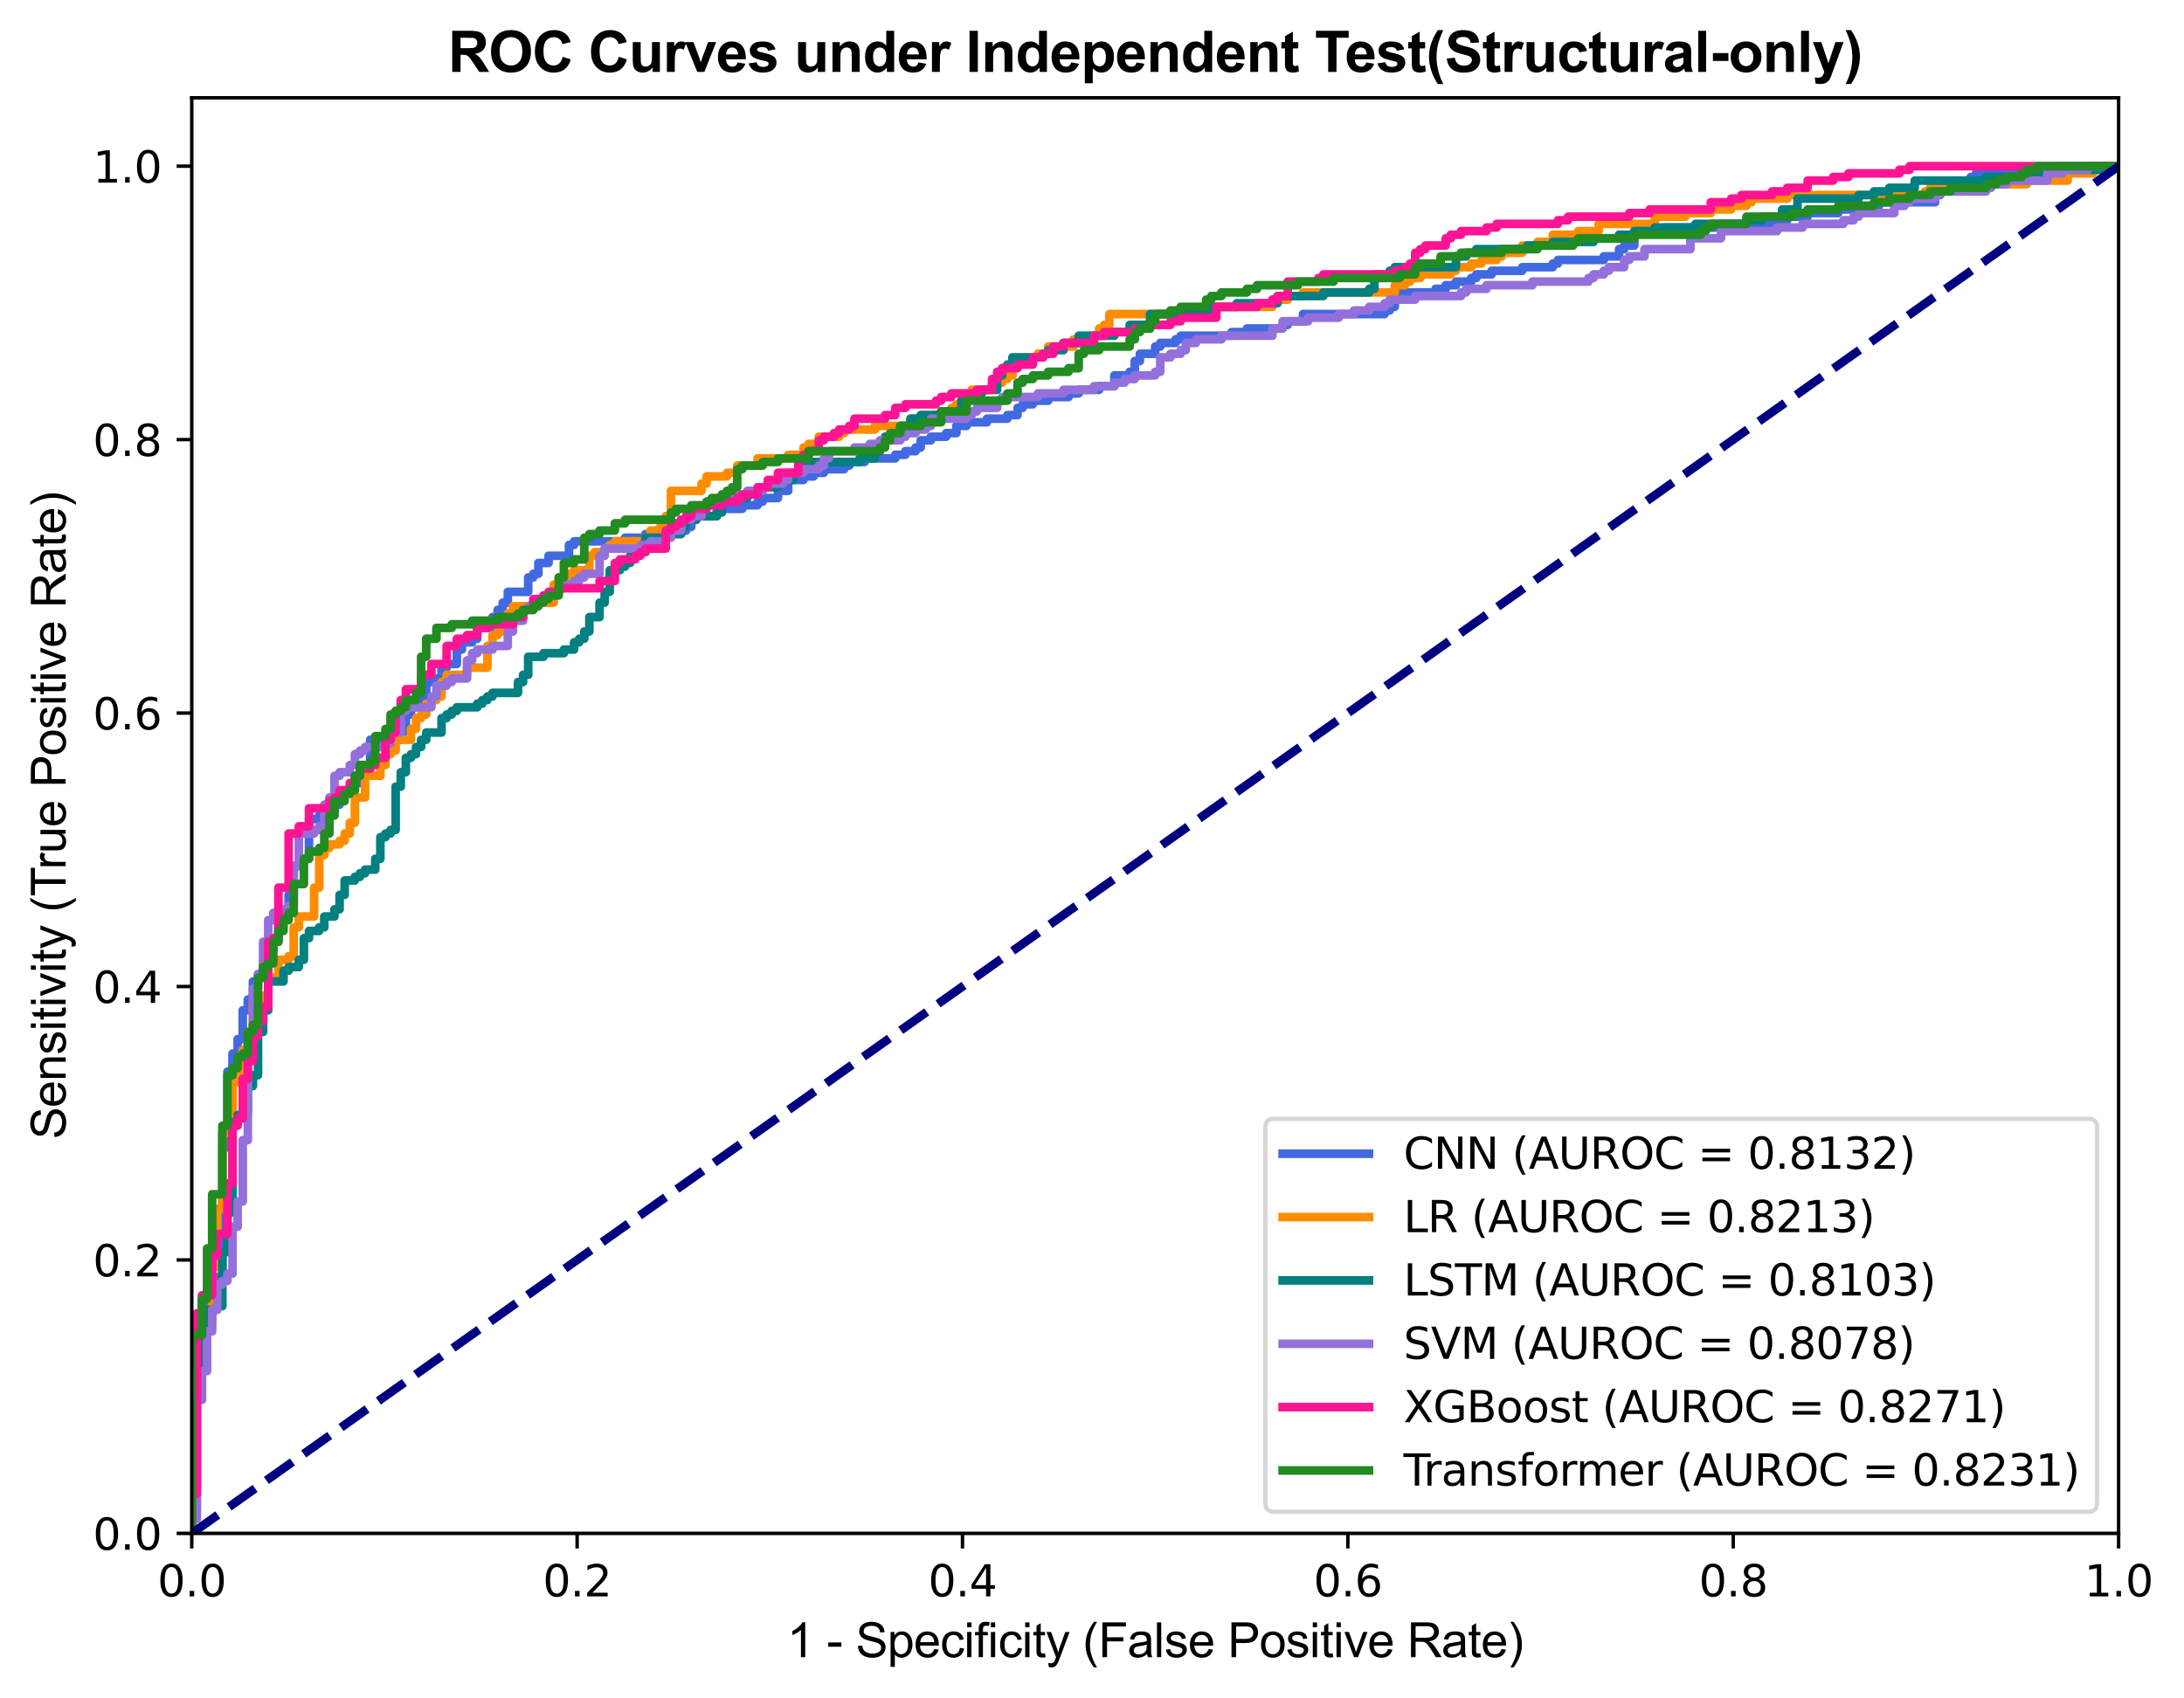 <?xml version="1.0" encoding="utf-8" standalone="no"?>
<!DOCTYPE svg PUBLIC "-//W3C//DTD SVG 1.1//EN"
  "http://www.w3.org/Graphics/SVG/1.1/DTD/svg11.dtd">
<svg xmlns:xlink="http://www.w3.org/1999/xlink" width="505.978pt" height="393.505pt" viewBox="0 0 505.978 393.505" xmlns="http://www.w3.org/2000/svg" version="1.1">
 <defs>
  <style type="text/css">*{stroke-linejoin: round; stroke-linecap: butt}</style>
 </defs>
 <g id="figure_1">
  <g id="patch_1">
   <path d="M 0 393.505 
L 505.978 393.505 
L 505.978 0 
L 0 0 
z
" style="fill: #ffffff"/>
  </g>
  <g id="axes_1">
   <g id="patch_2">
    <path d="M 44.426 355.304 
L 490.826 355.304 
L 490.826 22.664 
L 44.426 22.664 
z
" style="fill: #ffffff"/>
   </g>
   <g id="matplotlib.axis_1">
    <g id="xtick_1">
     <g id="line2d_1">
      <defs>
       <path id="m2e976a3510" d="M 0 0 
L 0 3.5 
" style="stroke: #000000; stroke-width: 0.8"/>
      </defs>
      <g>
       <use xlink:href="#m2e976a3510" x="44.426" y="355.304" style="stroke: #000000; stroke-width: 0.8"/>
      </g>
     </g>
     <g id="text_1">
      <!-- 0.0 -->
      <g transform="translate(36.474 369.902) scale(0.1 -0.1)">
       <defs>
        <path id="DejaVuSans-30" d="M 2034 4250 
Q 1547 4250 1301 3770 
Q 1056 3291 1056 2328 
Q 1056 1369 1301 889 
Q 1547 409 2034 409 
Q 2525 409 2770 889 
Q 3016 1369 3016 2328 
Q 3016 3291 2770 3770 
Q 2525 4250 2034 4250 
z
M 2034 4750 
Q 2819 4750 3233 4129 
Q 3647 3509 3647 2328 
Q 3647 1150 3233 529 
Q 2819 -91 2034 -91 
Q 1250 -91 836 529 
Q 422 1150 422 2328 
Q 422 3509 836 4129 
Q 1250 4750 2034 4750 
z
" transform="scale(0.016)"/>
        <path id="DejaVuSans-2e" d="M 684 794 
L 1344 794 
L 1344 0 
L 684 0 
L 684 794 
z
" transform="scale(0.016)"/>
       </defs>
       <use xlink:href="#DejaVuSans-30"/>
       <use xlink:href="#DejaVuSans-2e" x="63.623"/>
       <use xlink:href="#DejaVuSans-30" x="95.41"/>
      </g>
     </g>
    </g>
    <g id="xtick_2">
     <g id="line2d_2">
      <g>
       <use xlink:href="#m2e976a3510" x="133.706" y="355.304" style="stroke: #000000; stroke-width: 0.8"/>
      </g>
     </g>
     <g id="text_2">
      <!-- 0.2 -->
      <g transform="translate(125.754 369.902) scale(0.1 -0.1)">
       <defs>
        <path id="DejaVuSans-32" d="M 1228 531 
L 3431 531 
L 3431 0 
L 469 0 
L 469 531 
Q 828 903 1448 1529 
Q 2069 2156 2228 2338 
Q 2531 2678 2651 2914 
Q 2772 3150 2772 3378 
Q 2772 3750 2511 3984 
Q 2250 4219 1831 4219 
Q 1534 4219 1204 4116 
Q 875 4013 500 3803 
L 500 4441 
Q 881 4594 1212 4672 
Q 1544 4750 1819 4750 
Q 2544 4750 2975 4387 
Q 3406 4025 3406 3419 
Q 3406 3131 3298 2873 
Q 3191 2616 2906 2266 
Q 2828 2175 2409 1742 
Q 1991 1309 1228 531 
z
" transform="scale(0.016)"/>
       </defs>
       <use xlink:href="#DejaVuSans-30"/>
       <use xlink:href="#DejaVuSans-2e" x="63.623"/>
       <use xlink:href="#DejaVuSans-32" x="95.41"/>
      </g>
     </g>
    </g>
    <g id="xtick_3">
     <g id="line2d_3">
      <g>
       <use xlink:href="#m2e976a3510" x="222.986" y="355.304" style="stroke: #000000; stroke-width: 0.8"/>
      </g>
     </g>
     <g id="text_3">
      <!-- 0.4 -->
      <g transform="translate(215.034 369.902) scale(0.1 -0.1)">
       <defs>
        <path id="DejaVuSans-34" d="M 2419 4116 
L 825 1625 
L 2419 1625 
L 2419 4116 
z
M 2253 4666 
L 3047 4666 
L 3047 1625 
L 3713 1625 
L 3713 1100 
L 3047 1100 
L 3047 0 
L 2419 0 
L 2419 1100 
L 313 1100 
L 313 1709 
L 2253 4666 
z
" transform="scale(0.016)"/>
       </defs>
       <use xlink:href="#DejaVuSans-30"/>
       <use xlink:href="#DejaVuSans-2e" x="63.623"/>
       <use xlink:href="#DejaVuSans-34" x="95.41"/>
      </g>
     </g>
    </g>
    <g id="xtick_4">
     <g id="line2d_4">
      <g>
       <use xlink:href="#m2e976a3510" x="312.266" y="355.304" style="stroke: #000000; stroke-width: 0.8"/>
      </g>
     </g>
     <g id="text_4">
      <!-- 0.6 -->
      <g transform="translate(304.314 369.902) scale(0.1 -0.1)">
       <defs>
        <path id="DejaVuSans-36" d="M 2113 2584 
Q 1688 2584 1439 2293 
Q 1191 2003 1191 1497 
Q 1191 994 1439 701 
Q 1688 409 2113 409 
Q 2538 409 2786 701 
Q 3034 994 3034 1497 
Q 3034 2003 2786 2293 
Q 2538 2584 2113 2584 
z
M 3366 4563 
L 3366 3988 
Q 3128 4100 2886 4159 
Q 2644 4219 2406 4219 
Q 1781 4219 1451 3797 
Q 1122 3375 1075 2522 
Q 1259 2794 1537 2939 
Q 1816 3084 2150 3084 
Q 2853 3084 3261 2657 
Q 3669 2231 3669 1497 
Q 3669 778 3244 343 
Q 2819 -91 2113 -91 
Q 1303 -91 875 529 
Q 447 1150 447 2328 
Q 447 3434 972 4092 
Q 1497 4750 2381 4750 
Q 2619 4750 2861 4703 
Q 3103 4656 3366 4563 
z
" transform="scale(0.016)"/>
       </defs>
       <use xlink:href="#DejaVuSans-30"/>
       <use xlink:href="#DejaVuSans-2e" x="63.623"/>
       <use xlink:href="#DejaVuSans-36" x="95.41"/>
      </g>
     </g>
    </g>
    <g id="xtick_5">
     <g id="line2d_5">
      <g>
       <use xlink:href="#m2e976a3510" x="401.546" y="355.304" style="stroke: #000000; stroke-width: 0.8"/>
      </g>
     </g>
     <g id="text_5">
      <!-- 0.8 -->
      <g transform="translate(393.594 369.902) scale(0.1 -0.1)">
       <defs>
        <path id="DejaVuSans-38" d="M 2034 2216 
Q 1584 2216 1326 1975 
Q 1069 1734 1069 1313 
Q 1069 891 1326 650 
Q 1584 409 2034 409 
Q 2484 409 2743 651 
Q 3003 894 3003 1313 
Q 3003 1734 2745 1975 
Q 2488 2216 2034 2216 
z
M 1403 2484 
Q 997 2584 770 2862 
Q 544 3141 544 3541 
Q 544 4100 942 4425 
Q 1341 4750 2034 4750 
Q 2731 4750 3128 4425 
Q 3525 4100 3525 3541 
Q 3525 3141 3298 2862 
Q 3072 2584 2669 2484 
Q 3125 2378 3379 2068 
Q 3634 1759 3634 1313 
Q 3634 634 3220 271 
Q 2806 -91 2034 -91 
Q 1263 -91 848 271 
Q 434 634 434 1313 
Q 434 1759 690 2068 
Q 947 2378 1403 2484 
z
M 1172 3481 
Q 1172 3119 1398 2916 
Q 1625 2713 2034 2713 
Q 2441 2713 2670 2916 
Q 2900 3119 2900 3481 
Q 2900 3844 2670 4047 
Q 2441 4250 2034 4250 
Q 1625 4250 1398 4047 
Q 1172 3844 1172 3481 
z
" transform="scale(0.016)"/>
       </defs>
       <use xlink:href="#DejaVuSans-30"/>
       <use xlink:href="#DejaVuSans-2e" x="63.623"/>
       <use xlink:href="#DejaVuSans-38" x="95.41"/>
      </g>
     </g>
    </g>
    <g id="xtick_6">
     <g id="line2d_6">
      <g>
       <use xlink:href="#m2e976a3510" x="490.826" y="355.304" style="stroke: #000000; stroke-width: 0.8"/>
      </g>
     </g>
     <g id="text_6">
      <!-- 1.0 -->
      <g transform="translate(482.874 369.902) scale(0.1 -0.1)">
       <defs>
        <path id="DejaVuSans-31" d="M 794 531 
L 1825 531 
L 1825 4091 
L 703 3866 
L 703 4441 
L 1819 4666 
L 2450 4666 
L 2450 531 
L 3481 531 
L 3481 0 
L 794 0 
L 794 531 
z
" transform="scale(0.016)"/>
       </defs>
       <use xlink:href="#DejaVuSans-31"/>
       <use xlink:href="#DejaVuSans-2e" x="63.623"/>
       <use xlink:href="#DejaVuSans-30" x="95.41"/>
      </g>
     </g>
    </g>
    <g id="text_7">
     <!-- 1 - Specificity (False Positive Rate) -->
     <g transform="translate(182.353 383.989) scale(0.11 -0.11)">
      <defs>
       <path id="ArialMT-31" d="M 2384 0 
L 1822 0 
L 1822 3584 
Q 1619 3391 1289 3197 
Q 959 3003 697 2906 
L 697 3450 
Q 1169 3672 1522 3987 
Q 1875 4303 2022 4600 
L 2384 4600 
L 2384 0 
z
" transform="scale(0.016)"/>
       <path id="ArialMT-20" transform="scale(0.016)"/>
       <path id="ArialMT-2d" d="M 203 1375 
L 203 1941 
L 1931 1941 
L 1931 1375 
L 203 1375 
z
" transform="scale(0.016)"/>
       <path id="ArialMT-53" d="M 288 1472 
L 859 1522 
Q 900 1178 1048 958 
Q 1197 738 1509 602 
Q 1822 466 2213 466 
Q 2559 466 2825 569 
Q 3091 672 3220 851 
Q 3350 1031 3350 1244 
Q 3350 1459 3225 1620 
Q 3100 1781 2813 1891 
Q 2628 1963 1997 2114 
Q 1366 2266 1113 2400 
Q 784 2572 623 2826 
Q 463 3081 463 3397 
Q 463 3744 659 4045 
Q 856 4347 1234 4503 
Q 1613 4659 2075 4659 
Q 2584 4659 2973 4495 
Q 3363 4331 3572 4012 
Q 3781 3694 3797 3291 
L 3216 3247 
Q 3169 3681 2898 3903 
Q 2628 4125 2100 4125 
Q 1550 4125 1298 3923 
Q 1047 3722 1047 3438 
Q 1047 3191 1225 3031 
Q 1400 2872 2139 2705 
Q 2878 2538 3153 2413 
Q 3553 2228 3743 1945 
Q 3934 1663 3934 1294 
Q 3934 928 3725 604 
Q 3516 281 3123 101 
Q 2731 -78 2241 -78 
Q 1619 -78 1198 103 
Q 778 284 539 648 
Q 300 1013 288 1472 
z
" transform="scale(0.016)"/>
       <path id="ArialMT-70" d="M 422 -1272 
L 422 3319 
L 934 3319 
L 934 2888 
Q 1116 3141 1344 3267 
Q 1572 3394 1897 3394 
Q 2322 3394 2647 3175 
Q 2972 2956 3137 2557 
Q 3303 2159 3303 1684 
Q 3303 1175 3120 767 
Q 2938 359 2589 142 
Q 2241 -75 1856 -75 
Q 1575 -75 1351 44 
Q 1128 163 984 344 
L 984 -1272 
L 422 -1272 
z
M 931 1641 
Q 931 1000 1190 694 
Q 1450 388 1819 388 
Q 2194 388 2461 705 
Q 2728 1022 2728 1688 
Q 2728 2322 2467 2637 
Q 2206 2953 1844 2953 
Q 1484 2953 1207 2617 
Q 931 2281 931 1641 
z
" transform="scale(0.016)"/>
       <path id="ArialMT-65" d="M 2694 1069 
L 3275 997 
Q 3138 488 2766 206 
Q 2394 -75 1816 -75 
Q 1088 -75 661 373 
Q 234 822 234 1631 
Q 234 2469 665 2931 
Q 1097 3394 1784 3394 
Q 2450 3394 2872 2941 
Q 3294 2488 3294 1666 
Q 3294 1616 3291 1516 
L 816 1516 
Q 847 969 1125 678 
Q 1403 388 1819 388 
Q 2128 388 2347 550 
Q 2566 713 2694 1069 
z
M 847 1978 
L 2700 1978 
Q 2663 2397 2488 2606 
Q 2219 2931 1791 2931 
Q 1403 2931 1139 2672 
Q 875 2413 847 1978 
z
" transform="scale(0.016)"/>
       <path id="ArialMT-63" d="M 2588 1216 
L 3141 1144 
Q 3050 572 2676 248 
Q 2303 -75 1759 -75 
Q 1078 -75 664 370 
Q 250 816 250 1647 
Q 250 2184 428 2587 
Q 606 2991 970 3192 
Q 1334 3394 1763 3394 
Q 2303 3394 2647 3120 
Q 2991 2847 3088 2344 
L 2541 2259 
Q 2463 2594 2264 2762 
Q 2066 2931 1784 2931 
Q 1359 2931 1093 2626 
Q 828 2322 828 1663 
Q 828 994 1084 691 
Q 1341 388 1753 388 
Q 2084 388 2306 591 
Q 2528 794 2588 1216 
z
" transform="scale(0.016)"/>
       <path id="ArialMT-69" d="M 425 3934 
L 425 4581 
L 988 4581 
L 988 3934 
L 425 3934 
z
M 425 0 
L 425 3319 
L 988 3319 
L 988 0 
L 425 0 
z
" transform="scale(0.016)"/>
       <path id="ArialMT-66" d="M 556 0 
L 556 2881 
L 59 2881 
L 59 3319 
L 556 3319 
L 556 3672 
Q 556 4006 616 4169 
Q 697 4388 901 4523 
Q 1106 4659 1475 4659 
Q 1713 4659 2000 4603 
L 1916 4113 
Q 1741 4144 1584 4144 
Q 1328 4144 1222 4034 
Q 1116 3925 1116 3625 
L 1116 3319 
L 1763 3319 
L 1763 2881 
L 1116 2881 
L 1116 0 
L 556 0 
z
" transform="scale(0.016)"/>
       <path id="ArialMT-74" d="M 1650 503 
L 1731 6 
Q 1494 -44 1306 -44 
Q 1000 -44 831 53 
Q 663 150 594 308 
Q 525 466 525 972 
L 525 2881 
L 113 2881 
L 113 3319 
L 525 3319 
L 525 4141 
L 1084 4478 
L 1084 3319 
L 1650 3319 
L 1650 2881 
L 1084 2881 
L 1084 941 
Q 1084 700 1114 631 
Q 1144 563 1211 522 
Q 1278 481 1403 481 
Q 1497 481 1650 503 
z
" transform="scale(0.016)"/>
       <path id="ArialMT-79" d="M 397 -1278 
L 334 -750 
Q 519 -800 656 -800 
Q 844 -800 956 -737 
Q 1069 -675 1141 -563 
Q 1194 -478 1313 -144 
Q 1328 -97 1363 -6 
L 103 3319 
L 709 3319 
L 1400 1397 
Q 1534 1031 1641 628 
Q 1738 1016 1872 1384 
L 2581 3319 
L 3144 3319 
L 1881 -56 
Q 1678 -603 1566 -809 
Q 1416 -1088 1222 -1217 
Q 1028 -1347 759 -1347 
Q 597 -1347 397 -1278 
z
" transform="scale(0.016)"/>
       <path id="ArialMT-28" d="M 1497 -1347 
Q 1031 -759 709 28 
Q 388 816 388 1659 
Q 388 2403 628 3084 
Q 909 3875 1497 4659 
L 1900 4659 
Q 1522 4009 1400 3731 
Q 1209 3300 1100 2831 
Q 966 2247 966 1656 
Q 966 153 1900 -1347 
L 1497 -1347 
z
" transform="scale(0.016)"/>
       <path id="ArialMT-46" d="M 525 0 
L 525 4581 
L 3616 4581 
L 3616 4041 
L 1131 4041 
L 1131 2622 
L 3281 2622 
L 3281 2081 
L 1131 2081 
L 1131 0 
L 525 0 
z
" transform="scale(0.016)"/>
       <path id="ArialMT-61" d="M 2588 409 
Q 2275 144 1986 34 
Q 1697 -75 1366 -75 
Q 819 -75 525 192 
Q 231 459 231 875 
Q 231 1119 342 1320 
Q 453 1522 633 1644 
Q 813 1766 1038 1828 
Q 1203 1872 1538 1913 
Q 2219 1994 2541 2106 
Q 2544 2222 2544 2253 
Q 2544 2597 2384 2738 
Q 2169 2928 1744 2928 
Q 1347 2928 1158 2789 
Q 969 2650 878 2297 
L 328 2372 
Q 403 2725 575 2942 
Q 747 3159 1072 3276 
Q 1397 3394 1825 3394 
Q 2250 3394 2515 3294 
Q 2781 3194 2906 3042 
Q 3031 2891 3081 2659 
Q 3109 2516 3109 2141 
L 3109 1391 
Q 3109 606 3145 398 
Q 3181 191 3288 0 
L 2700 0 
Q 2613 175 2588 409 
z
M 2541 1666 
Q 2234 1541 1622 1453 
Q 1275 1403 1131 1340 
Q 988 1278 909 1158 
Q 831 1038 831 891 
Q 831 666 1001 516 
Q 1172 366 1500 366 
Q 1825 366 2078 508 
Q 2331 650 2450 897 
Q 2541 1088 2541 1459 
L 2541 1666 
z
" transform="scale(0.016)"/>
       <path id="ArialMT-6c" d="M 409 0 
L 409 4581 
L 972 4581 
L 972 0 
L 409 0 
z
" transform="scale(0.016)"/>
       <path id="ArialMT-73" d="M 197 991 
L 753 1078 
Q 800 744 1014 566 
Q 1228 388 1613 388 
Q 2000 388 2187 545 
Q 2375 703 2375 916 
Q 2375 1106 2209 1216 
Q 2094 1291 1634 1406 
Q 1016 1563 777 1677 
Q 538 1791 414 1992 
Q 291 2194 291 2438 
Q 291 2659 392 2848 
Q 494 3038 669 3163 
Q 800 3259 1026 3326 
Q 1253 3394 1513 3394 
Q 1903 3394 2198 3281 
Q 2494 3169 2634 2976 
Q 2775 2784 2828 2463 
L 2278 2388 
Q 2241 2644 2061 2787 
Q 1881 2931 1553 2931 
Q 1166 2931 1000 2803 
Q 834 2675 834 2503 
Q 834 2394 903 2306 
Q 972 2216 1119 2156 
Q 1203 2125 1616 2013 
Q 2213 1853 2448 1751 
Q 2684 1650 2818 1456 
Q 2953 1263 2953 975 
Q 2953 694 2789 445 
Q 2625 197 2315 61 
Q 2006 -75 1616 -75 
Q 969 -75 630 194 
Q 291 463 197 991 
z
" transform="scale(0.016)"/>
       <path id="ArialMT-50" d="M 494 0 
L 494 4581 
L 2222 4581 
Q 2678 4581 2919 4538 
Q 3256 4481 3484 4323 
Q 3713 4166 3852 3881 
Q 3991 3597 3991 3256 
Q 3991 2672 3619 2267 
Q 3247 1863 2275 1863 
L 1100 1863 
L 1100 0 
L 494 0 
z
M 1100 2403 
L 2284 2403 
Q 2872 2403 3119 2622 
Q 3366 2841 3366 3238 
Q 3366 3525 3220 3729 
Q 3075 3934 2838 4000 
Q 2684 4041 2272 4041 
L 1100 4041 
L 1100 2403 
z
" transform="scale(0.016)"/>
       <path id="ArialMT-6f" d="M 213 1659 
Q 213 2581 725 3025 
Q 1153 3394 1769 3394 
Q 2453 3394 2887 2945 
Q 3322 2497 3322 1706 
Q 3322 1066 3130 698 
Q 2938 331 2570 128 
Q 2203 -75 1769 -75 
Q 1072 -75 642 372 
Q 213 819 213 1659 
z
M 791 1659 
Q 791 1022 1069 705 
Q 1347 388 1769 388 
Q 2188 388 2466 706 
Q 2744 1025 2744 1678 
Q 2744 2294 2464 2611 
Q 2184 2928 1769 2928 
Q 1347 2928 1069 2612 
Q 791 2297 791 1659 
z
" transform="scale(0.016)"/>
       <path id="ArialMT-76" d="M 1344 0 
L 81 3319 
L 675 3319 
L 1388 1331 
Q 1503 1009 1600 663 
Q 1675 925 1809 1294 
L 2547 3319 
L 3125 3319 
L 1869 0 
L 1344 0 
z
" transform="scale(0.016)"/>
       <path id="ArialMT-52" d="M 503 0 
L 503 4581 
L 2534 4581 
Q 3147 4581 3465 4457 
Q 3784 4334 3975 4021 
Q 4166 3709 4166 3331 
Q 4166 2844 3850 2509 
Q 3534 2175 2875 2084 
Q 3116 1969 3241 1856 
Q 3506 1613 3744 1247 
L 4541 0 
L 3778 0 
L 3172 953 
Q 2906 1366 2734 1584 
Q 2563 1803 2427 1890 
Q 2291 1978 2150 2013 
Q 2047 2034 1813 2034 
L 1109 2034 
L 1109 0 
L 503 0 
z
M 1109 2559 
L 2413 2559 
Q 2828 2559 3062 2645 
Q 3297 2731 3419 2920 
Q 3541 3109 3541 3331 
Q 3541 3656 3305 3865 
Q 3069 4075 2559 4075 
L 1109 4075 
L 1109 2559 
z
" transform="scale(0.016)"/>
       <path id="ArialMT-29" d="M 791 -1347 
L 388 -1347 
Q 1322 153 1322 1656 
Q 1322 2244 1188 2822 
Q 1081 3291 891 3722 
Q 769 4003 388 4659 
L 791 4659 
Q 1378 3875 1659 3084 
Q 1900 2403 1900 1659 
Q 1900 816 1576 28 
Q 1253 -759 791 -1347 
z
" transform="scale(0.016)"/>
      </defs>
      <use xlink:href="#ArialMT-31"/>
      <use xlink:href="#ArialMT-20" x="55.615"/>
      <use xlink:href="#ArialMT-2d" x="83.398"/>
      <use xlink:href="#ArialMT-20" x="116.699"/>
      <use xlink:href="#ArialMT-53" x="144.482"/>
      <use xlink:href="#ArialMT-70" x="211.182"/>
      <use xlink:href="#ArialMT-65" x="266.797"/>
      <use xlink:href="#ArialMT-63" x="322.412"/>
      <use xlink:href="#ArialMT-69" x="372.412"/>
      <use xlink:href="#ArialMT-66" x="394.629"/>
      <use xlink:href="#ArialMT-69" x="422.412"/>
      <use xlink:href="#ArialMT-63" x="444.629"/>
      <use xlink:href="#ArialMT-69" x="494.629"/>
      <use xlink:href="#ArialMT-74" x="516.846"/>
      <use xlink:href="#ArialMT-79" x="544.629"/>
      <use xlink:href="#ArialMT-20" x="594.629"/>
      <use xlink:href="#ArialMT-28" x="622.412"/>
      <use xlink:href="#ArialMT-46" x="655.713"/>
      <use xlink:href="#ArialMT-61" x="716.797"/>
      <use xlink:href="#ArialMT-6c" x="772.412"/>
      <use xlink:href="#ArialMT-73" x="794.629"/>
      <use xlink:href="#ArialMT-65" x="844.629"/>
      <use xlink:href="#ArialMT-20" x="900.244"/>
      <use xlink:href="#ArialMT-50" x="928.027"/>
      <use xlink:href="#ArialMT-6f" x="994.727"/>
      <use xlink:href="#ArialMT-73" x="1050.342"/>
      <use xlink:href="#ArialMT-69" x="1100.342"/>
      <use xlink:href="#ArialMT-74" x="1122.559"/>
      <use xlink:href="#ArialMT-69" x="1150.342"/>
      <use xlink:href="#ArialMT-76" x="1172.559"/>
      <use xlink:href="#ArialMT-65" x="1222.559"/>
      <use xlink:href="#ArialMT-20" x="1278.174"/>
      <use xlink:href="#ArialMT-52" x="1305.957"/>
      <use xlink:href="#ArialMT-61" x="1378.174"/>
      <use xlink:href="#ArialMT-74" x="1433.789"/>
      <use xlink:href="#ArialMT-65" x="1461.572"/>
      <use xlink:href="#ArialMT-29" x="1517.188"/>
     </g>
    </g>
   </g>
   <g id="matplotlib.axis_2">
    <g id="ytick_1">
     <g id="line2d_7">
      <defs>
       <path id="mdcdb8f366f" d="M 0 0 
L -3.5 0 
" style="stroke: #000000; stroke-width: 0.8"/>
      </defs>
      <g>
       <use xlink:href="#mdcdb8f366f" x="44.426" y="355.304" style="stroke: #000000; stroke-width: 0.8"/>
      </g>
     </g>
     <g id="text_8">
      <!-- 0.0 -->
      <g transform="translate(21.523 359.103) scale(0.1 -0.1)">
       <use xlink:href="#DejaVuSans-30"/>
       <use xlink:href="#DejaVuSans-2e" x="63.623"/>
       <use xlink:href="#DejaVuSans-30" x="95.41"/>
      </g>
     </g>
    </g>
    <g id="ytick_2">
     <g id="line2d_8">
      <g>
       <use xlink:href="#mdcdb8f366f" x="44.426" y="291.944" style="stroke: #000000; stroke-width: 0.8"/>
      </g>
     </g>
     <g id="text_9">
      <!-- 0.2 -->
      <g transform="translate(21.523 295.743) scale(0.1 -0.1)">
       <use xlink:href="#DejaVuSans-30"/>
       <use xlink:href="#DejaVuSans-2e" x="63.623"/>
       <use xlink:href="#DejaVuSans-32" x="95.41"/>
      </g>
     </g>
    </g>
    <g id="ytick_3">
     <g id="line2d_9">
      <g>
       <use xlink:href="#mdcdb8f366f" x="44.426" y="228.584" style="stroke: #000000; stroke-width: 0.8"/>
      </g>
     </g>
     <g id="text_10">
      <!-- 0.4 -->
      <g transform="translate(21.523 232.383) scale(0.1 -0.1)">
       <use xlink:href="#DejaVuSans-30"/>
       <use xlink:href="#DejaVuSans-2e" x="63.623"/>
       <use xlink:href="#DejaVuSans-34" x="95.41"/>
      </g>
     </g>
    </g>
    <g id="ytick_4">
     <g id="line2d_10">
      <g>
       <use xlink:href="#mdcdb8f366f" x="44.426" y="165.224" style="stroke: #000000; stroke-width: 0.8"/>
      </g>
     </g>
     <g id="text_11">
      <!-- 0.6 -->
      <g transform="translate(21.523 169.023) scale(0.1 -0.1)">
       <use xlink:href="#DejaVuSans-30"/>
       <use xlink:href="#DejaVuSans-2e" x="63.623"/>
       <use xlink:href="#DejaVuSans-36" x="95.41"/>
      </g>
     </g>
    </g>
    <g id="ytick_5">
     <g id="line2d_11">
      <g>
       <use xlink:href="#mdcdb8f366f" x="44.426" y="101.864" style="stroke: #000000; stroke-width: 0.8"/>
      </g>
     </g>
     <g id="text_12">
      <!-- 0.8 -->
      <g transform="translate(21.523 105.663) scale(0.1 -0.1)">
       <use xlink:href="#DejaVuSans-30"/>
       <use xlink:href="#DejaVuSans-2e" x="63.623"/>
       <use xlink:href="#DejaVuSans-38" x="95.41"/>
      </g>
     </g>
    </g>
    <g id="ytick_6">
     <g id="line2d_12">
      <g>
       <use xlink:href="#mdcdb8f366f" x="44.426" y="38.504" style="stroke: #000000; stroke-width: 0.8"/>
      </g>
     </g>
     <g id="text_13">
      <!-- 1.0 -->
      <g transform="translate(21.523 42.303) scale(0.1 -0.1)">
       <use xlink:href="#DejaVuSans-31"/>
       <use xlink:href="#DejaVuSans-2e" x="63.623"/>
       <use xlink:href="#DejaVuSans-30" x="95.41"/>
      </g>
     </g>
    </g>
    <g id="text_14">
     <!-- Sensitivity (True Positive Rate) -->
     <g transform="translate(15.208 263.964) rotate(-90) scale(0.11 -0.11)">
      <defs>
       <path id="ArialMT-6e" d="M 422 0 
L 422 3319 
L 928 3319 
L 928 2847 
Q 1294 3394 1984 3394 
Q 2284 3394 2536 3286 
Q 2788 3178 2913 3003 
Q 3038 2828 3088 2588 
Q 3119 2431 3119 2041 
L 3119 0 
L 2556 0 
L 2556 2019 
Q 2556 2363 2490 2533 
Q 2425 2703 2258 2804 
Q 2091 2906 1866 2906 
Q 1506 2906 1245 2678 
Q 984 2450 984 1813 
L 984 0 
L 422 0 
z
" transform="scale(0.016)"/>
       <path id="ArialMT-54" d="M 1659 0 
L 1659 4041 
L 150 4041 
L 150 4581 
L 3781 4581 
L 3781 4041 
L 2266 4041 
L 2266 0 
L 1659 0 
z
" transform="scale(0.016)"/>
       <path id="ArialMT-72" d="M 416 0 
L 416 3319 
L 922 3319 
L 922 2816 
Q 1116 3169 1280 3281 
Q 1444 3394 1641 3394 
Q 1925 3394 2219 3213 
L 2025 2691 
Q 1819 2813 1613 2813 
Q 1428 2813 1281 2702 
Q 1134 2591 1072 2394 
Q 978 2094 978 1738 
L 978 0 
L 416 0 
z
" transform="scale(0.016)"/>
       <path id="ArialMT-75" d="M 2597 0 
L 2597 488 
Q 2209 -75 1544 -75 
Q 1250 -75 995 37 
Q 741 150 617 320 
Q 494 491 444 738 
Q 409 903 409 1263 
L 409 3319 
L 972 3319 
L 972 1478 
Q 972 1038 1006 884 
Q 1059 663 1231 536 
Q 1403 409 1656 409 
Q 1909 409 2131 539 
Q 2353 669 2445 892 
Q 2538 1116 2538 1541 
L 2538 3319 
L 3100 3319 
L 3100 0 
L 2597 0 
z
" transform="scale(0.016)"/>
      </defs>
      <use xlink:href="#ArialMT-53"/>
      <use xlink:href="#ArialMT-65" x="66.699"/>
      <use xlink:href="#ArialMT-6e" x="122.314"/>
      <use xlink:href="#ArialMT-73" x="177.93"/>
      <use xlink:href="#ArialMT-69" x="227.93"/>
      <use xlink:href="#ArialMT-74" x="250.146"/>
      <use xlink:href="#ArialMT-69" x="277.93"/>
      <use xlink:href="#ArialMT-76" x="300.146"/>
      <use xlink:href="#ArialMT-69" x="350.146"/>
      <use xlink:href="#ArialMT-74" x="372.363"/>
      <use xlink:href="#ArialMT-79" x="400.146"/>
      <use xlink:href="#ArialMT-20" x="450.146"/>
      <use xlink:href="#ArialMT-28" x="477.93"/>
      <use xlink:href="#ArialMT-54" x="511.23"/>
      <use xlink:href="#ArialMT-72" x="568.564"/>
      <use xlink:href="#ArialMT-75" x="601.865"/>
      <use xlink:href="#ArialMT-65" x="657.48"/>
      <use xlink:href="#ArialMT-20" x="713.096"/>
      <use xlink:href="#ArialMT-50" x="740.879"/>
      <use xlink:href="#ArialMT-6f" x="807.578"/>
      <use xlink:href="#ArialMT-73" x="863.193"/>
      <use xlink:href="#ArialMT-69" x="913.193"/>
      <use xlink:href="#ArialMT-74" x="935.41"/>
      <use xlink:href="#ArialMT-69" x="963.193"/>
      <use xlink:href="#ArialMT-76" x="985.41"/>
      <use xlink:href="#ArialMT-65" x="1035.41"/>
      <use xlink:href="#ArialMT-20" x="1091.025"/>
      <use xlink:href="#ArialMT-52" x="1118.809"/>
      <use xlink:href="#ArialMT-61" x="1191.025"/>
      <use xlink:href="#ArialMT-74" x="1246.641"/>
      <use xlink:href="#ArialMT-65" x="1274.424"/>
      <use xlink:href="#ArialMT-29" x="1330.039"/>
     </g>
    </g>
   </g>
   <g id="line2d_13">
    <path d="M 44.426 355.304 
L 44.426 318.525 
L 45.607 318.525 
L 45.607 309.33 
L 46.788 309.33 
L 46.788 305.151 
L 47.969 305.151 
L 47.969 299.299 
L 49.15 299.299 
L 49.15 298.463 
L 50.331 298.463 
L 50.331 295.956 
L 51.512 295.956 
L 51.512 265.864 
L 52.693 265.864 
L 52.693 248.31 
L 53.874 248.31 
L 53.874 244.131 
L 55.055 244.131 
L 55.055 240.787 
L 56.235 240.787 
L 56.235 234.1 
L 57.416 234.1 
L 57.416 231.593 
L 58.597 231.593 
L 58.597 227.413 
L 59.778 227.413 
L 59.778 225.742 
L 60.959 225.742 
L 60.959 223.234 
L 62.14 223.234 
L 62.14 219.89 
L 63.321 219.89 
L 63.321 218.219 
L 64.502 218.219 
L 64.502 212.367 
L 65.683 212.367 
L 65.683 211.532 
L 66.864 211.532 
L 66.864 207.352 
L 68.045 207.352 
L 68.045 200.665 
L 69.226 200.665 
L 69.226 199.829 
L 70.407 199.829 
L 70.407 198.993 
L 71.588 198.993 
L 71.588 189.799 
L 73.95 189.799 
L 73.95 188.963 
L 76.312 188.963 
L 76.312 188.127 
L 77.493 188.127 
L 77.493 186.455 
L 78.674 186.455 
L 78.674 183.112 
L 82.216 183.112 
L 82.216 181.44 
L 83.397 181.44 
L 83.397 179.768 
L 85.759 179.768 
L 85.759 171.409 
L 92.845 171.409 
L 92.845 169.737 
L 94.026 169.737 
L 94.026 165.558 
L 95.207 165.558 
L 95.207 163.886 
L 96.388 163.886 
L 96.388 163.05 
L 97.569 163.05 
L 97.569 161.379 
L 98.75 161.379 
L 98.75 158.035 
L 99.931 158.035 
L 99.931 157.199 
L 102.293 157.199 
L 102.293 154.691 
L 103.474 154.691 
L 103.474 153.856 
L 105.835 153.856 
L 105.835 150.512 
L 107.016 150.512 
L 107.016 148.84 
L 109.378 148.84 
L 109.378 148.004 
L 110.559 148.004 
L 110.559 145.497 
L 114.102 145.497 
L 114.102 142.989 
L 115.283 142.989 
L 115.283 141.317 
L 116.464 141.317 
L 116.464 139.646 
L 117.645 139.646 
L 117.645 137.138 
L 122.369 137.138 
L 122.369 133.794 
L 123.55 133.794 
L 123.55 132.958 
L 124.731 132.958 
L 124.731 130.451 
L 127.093 130.451 
L 127.093 128.779 
L 131.816 128.779 
L 131.816 126.271 
L 132.997 126.271 
L 132.997 125.436 
L 144.807 125.436 
L 144.807 124.6 
L 149.531 124.6 
L 149.531 123.764 
L 155.435 123.764 
L 155.435 122.928 
L 158.978 122.928 
L 158.978 122.092 
L 160.159 122.092 
L 160.159 120.42 
L 161.34 120.42 
L 161.34 119.584 
L 166.064 119.584 
L 166.064 117.913 
L 171.969 117.913 
L 171.969 117.077 
L 175.512 117.077 
L 175.512 116.241 
L 176.693 116.241 
L 176.693 115.405 
L 180.235 115.405 
L 180.235 113.733 
L 182.597 113.733 
L 182.597 111.225 
L 186.14 111.225 
L 186.14 110.39 
L 188.502 110.39 
L 188.502 109.554 
L 190.864 109.554 
L 190.864 108.718 
L 195.588 108.718 
L 195.588 107.882 
L 196.769 107.882 
L 196.769 107.046 
L 200.312 107.046 
L 200.312 106.21 
L 207.397 106.21 
L 207.397 105.374 
L 209.759 105.374 
L 209.759 104.538 
L 212.121 104.538 
L 212.121 103.703 
L 213.302 103.703 
L 213.302 102.031 
L 215.664 102.031 
L 215.664 101.195 
L 219.207 101.195 
L 219.207 100.359 
L 221.569 100.359 
L 221.569 98.687 
L 223.931 98.687 
L 223.931 97.851 
L 228.655 97.851 
L 228.655 97.015 
L 233.378 97.015 
L 233.378 96.18 
L 235.74 96.18 
L 235.74 94.508 
L 236.921 94.508 
L 236.921 93.672 
L 239.283 93.672 
L 239.283 92.836 
L 242.826 92.836 
L 242.826 92 
L 247.55 92 
L 247.55 91.164 
L 249.912 91.164 
L 249.912 90.328 
L 254.635 90.328 
L 254.635 89.493 
L 258.178 89.493 
L 258.178 86.985 
L 261.721 86.985 
L 261.721 86.149 
L 262.902 86.149 
L 262.902 83.641 
L 264.083 83.641 
L 264.083 81.97 
L 267.626 81.97 
L 267.626 80.298 
L 268.807 80.298 
L 268.807 79.462 
L 272.35 79.462 
L 272.35 78.626 
L 273.531 78.626 
L 273.531 77.79 
L 285.34 77.79 
L 285.34 76.954 
L 288.883 76.954 
L 288.883 76.118 
L 297.15 76.118 
L 297.15 75.282 
L 298.331 75.282 
L 298.331 74.447 
L 301.874 74.447 
L 301.874 72.775 
L 320.769 72.775 
L 320.769 71.939 
L 321.95 71.939 
L 321.95 71.103 
L 323.131 71.103 
L 323.131 67.76 
L 332.578 67.76 
L 332.578 66.924 
L 334.94 66.924 
L 334.94 66.088 
L 337.302 66.088 
L 337.302 65.252 
L 340.845 65.252 
L 340.845 64.416 
L 342.026 64.416 
L 342.026 63.58 
L 345.569 63.58 
L 345.569 62.744 
L 352.655 62.744 
L 352.655 61.908 
L 359.74 61.908 
L 359.74 61.072 
L 360.921 61.072 
L 360.921 60.237 
L 371.55 60.237 
L 371.55 59.401 
L 375.093 59.401 
L 375.093 57.729 
L 376.274 57.729 
L 376.274 56.893 
L 378.635 56.893 
L 378.635 53.55 
L 385.721 53.55 
L 385.721 52.714 
L 398.712 52.714 
L 398.712 51.878 
L 410.521 51.878 
L 410.521 51.042 
L 414.064 51.042 
L 414.064 50.206 
L 418.788 50.206 
L 418.788 49.37 
L 425.874 49.37 
L 425.874 48.534 
L 430.597 48.534 
L 430.597 47.698 
L 435.321 47.698 
L 435.321 46.862 
L 448.312 46.862 
L 448.312 45.191 
L 449.493 45.191 
L 449.493 44.355 
L 450.674 44.355 
L 450.674 43.519 
L 451.855 43.519 
L 451.855 42.683 
L 455.397 42.683 
L 455.397 41.847 
L 456.578 41.847 
L 456.578 41.011 
L 457.759 41.011 
L 457.759 40.175 
L 473.112 40.175 
L 473.112 39.339 
L 476.655 39.339 
L 476.655 38.504 
L 490.826 38.504 
L 490.826 38.504 
" clip-path="url(#pa551a7fa69)" style="fill: none; stroke: #4169e1; stroke-width: 2; stroke-linecap: square"/>
   </g>
   <g id="line2d_14">
    <path d="M 44.426 355.304 
L 44.426 307.658 
L 45.607 307.658 
L 45.607 306.822 
L 49.15 306.822 
L 49.15 293.448 
L 50.331 293.448 
L 50.331 280.074 
L 51.512 280.074 
L 51.512 262.52 
L 52.693 262.52 
L 52.693 260.849 
L 53.874 260.849 
L 53.874 250.818 
L 55.055 250.818 
L 55.055 248.31 
L 56.235 248.31 
L 56.235 243.295 
L 57.416 243.295 
L 57.416 242.459 
L 58.597 242.459 
L 58.597 232.429 
L 60.959 232.429 
L 60.959 230.757 
L 62.14 230.757 
L 62.14 226.577 
L 64.502 226.577 
L 64.502 222.398 
L 66.864 222.398 
L 66.864 221.562 
L 68.045 221.562 
L 68.045 214.875 
L 69.226 214.875 
L 69.226 212.367 
L 72.769 212.367 
L 72.769 205.68 
L 73.95 205.68 
L 73.95 198.157 
L 75.131 198.157 
L 75.131 196.486 
L 76.312 196.486 
L 76.312 195.65 
L 78.674 195.65 
L 78.674 194.814 
L 79.855 194.814 
L 79.855 193.142 
L 81.035 193.142 
L 81.035 190.634 
L 82.216 190.634 
L 82.216 184.783 
L 84.578 184.783 
L 84.578 179.768 
L 88.121 179.768 
L 88.121 177.26 
L 89.302 177.26 
L 89.302 174.753 
L 90.483 174.753 
L 90.483 173.917 
L 91.664 173.917 
L 91.664 171.409 
L 95.207 171.409 
L 95.207 168.901 
L 96.388 168.901 
L 96.388 166.394 
L 97.569 166.394 
L 97.569 165.558 
L 98.75 165.558 
L 98.75 163.05 
L 99.931 163.05 
L 99.931 162.214 
L 101.112 162.214 
L 101.112 161.379 
L 102.293 161.379 
L 102.293 158.035 
L 103.474 158.035 
L 103.474 156.363 
L 108.197 156.363 
L 108.197 154.691 
L 112.921 154.691 
L 112.921 149.676 
L 114.102 149.676 
L 114.102 147.169 
L 115.283 147.169 
L 115.283 146.333 
L 117.645 146.333 
L 117.645 142.153 
L 118.826 142.153 
L 118.826 140.481 
L 123.55 140.481 
L 123.55 139.646 
L 128.274 139.646 
L 128.274 135.466 
L 129.455 135.466 
L 129.455 133.794 
L 131.816 133.794 
L 131.816 132.958 
L 132.997 132.958 
L 132.997 132.123 
L 136.54 132.123 
L 136.54 128.779 
L 137.721 128.779 
L 137.721 127.943 
L 140.083 127.943 
L 140.083 127.107 
L 141.264 127.107 
L 141.264 126.271 
L 142.445 126.271 
L 142.445 125.436 
L 149.531 125.436 
L 149.531 124.6 
L 150.712 124.6 
L 150.712 122.928 
L 153.074 122.928 
L 153.074 121.256 
L 154.255 121.256 
L 154.255 119.584 
L 155.435 119.584 
L 155.435 113.733 
L 162.521 113.733 
L 162.521 112.061 
L 163.702 112.061 
L 163.702 110.39 
L 168.426 110.39 
L 168.426 109.554 
L 170.788 109.554 
L 170.788 107.882 
L 175.512 107.882 
L 175.512 106.21 
L 182.597 106.21 
L 182.597 105.374 
L 186.14 105.374 
L 186.14 103.703 
L 187.321 103.703 
L 187.321 102.867 
L 189.683 102.867 
L 189.683 101.195 
L 194.407 101.195 
L 194.407 100.359 
L 195.588 100.359 
L 195.588 99.523 
L 202.674 99.523 
L 202.674 98.687 
L 210.94 98.687 
L 210.94 97.015 
L 213.302 97.015 
L 213.302 96.18 
L 218.026 96.18 
L 218.026 95.344 
L 220.388 95.344 
L 220.388 94.508 
L 221.569 94.508 
L 221.569 93.672 
L 222.75 93.672 
L 222.75 92 
L 225.112 92 
L 225.112 90.328 
L 229.835 90.328 
L 229.835 88.657 
L 232.197 88.657 
L 232.197 87.821 
L 233.378 87.821 
L 233.378 86.985 
L 234.559 86.985 
L 234.559 83.641 
L 239.283 83.641 
L 239.283 82.805 
L 240.464 82.805 
L 240.464 81.97 
L 242.826 81.97 
L 242.826 80.298 
L 248.731 80.298 
L 248.731 78.626 
L 253.455 78.626 
L 253.455 77.79 
L 254.635 77.79 
L 254.635 76.118 
L 255.816 76.118 
L 255.816 75.282 
L 256.997 75.282 
L 256.997 72.775 
L 274.712 72.775 
L 274.712 71.939 
L 278.255 71.939 
L 278.255 71.103 
L 294.788 71.103 
L 294.788 69.431 
L 298.331 69.431 
L 298.331 68.595 
L 301.874 68.595 
L 301.874 67.76 
L 323.131 67.76 
L 323.131 66.088 
L 325.493 66.088 
L 325.493 65.252 
L 326.674 65.252 
L 326.674 64.416 
L 329.035 64.416 
L 329.035 63.58 
L 336.121 63.58 
L 336.121 62.744 
L 337.302 62.744 
L 337.302 61.908 
L 340.845 61.908 
L 340.845 61.072 
L 343.207 61.072 
L 343.207 60.237 
L 346.75 60.237 
L 346.75 59.401 
L 347.931 59.401 
L 347.931 58.565 
L 352.655 58.565 
L 352.655 56.893 
L 356.197 56.893 
L 356.197 56.057 
L 359.74 56.057 
L 359.74 54.385 
L 365.645 54.385 
L 365.645 53.55 
L 370.369 53.55 
L 370.369 51.878 
L 383.359 51.878 
L 383.359 50.206 
L 390.445 50.206 
L 390.445 49.37 
L 396.35 49.37 
L 396.35 48.534 
L 401.074 48.534 
L 401.074 47.698 
L 404.616 47.698 
L 404.616 46.862 
L 405.797 46.862 
L 405.797 46.027 
L 414.064 46.027 
L 414.064 45.191 
L 445.95 45.191 
L 445.95 44.355 
L 447.131 44.355 
L 447.131 43.519 
L 456.578 43.519 
L 456.578 42.683 
L 469.569 42.683 
L 469.569 41.847 
L 479.016 41.847 
L 479.016 40.175 
L 484.921 40.175 
L 484.921 39.339 
L 488.464 39.339 
L 488.464 38.504 
L 490.826 38.504 
L 490.826 38.504 
" clip-path="url(#pa551a7fa69)" style="fill: none; stroke: #ff8c00; stroke-width: 2; stroke-linecap: square"/>
   </g>
   <g id="line2d_15">
    <path d="M 44.426 355.304 
L 44.426 324.376 
L 45.607 324.376 
L 45.607 316.017 
L 46.788 316.017 
L 46.788 307.658 
L 47.969 307.658 
L 47.969 303.479 
L 50.331 303.479 
L 50.331 302.643 
L 51.512 302.643 
L 51.512 290.105 
L 52.693 290.105 
L 52.693 280.91 
L 53.874 280.91 
L 53.874 260.013 
L 55.055 260.013 
L 55.055 258.341 
L 56.235 258.341 
L 56.235 257.505 
L 57.416 257.505 
L 57.416 251.654 
L 58.597 251.654 
L 58.597 249.146 
L 59.778 249.146 
L 59.778 239.116 
L 60.959 239.116 
L 60.959 234.1 
L 62.14 234.1 
L 62.14 227.413 
L 65.683 227.413 
L 65.683 224.906 
L 66.864 224.906 
L 66.864 224.07 
L 69.226 224.07 
L 69.226 222.398 
L 70.407 222.398 
L 70.407 217.383 
L 71.588 217.383 
L 71.588 215.711 
L 73.95 215.711 
L 73.95 214.875 
L 75.131 214.875 
L 75.131 212.367 
L 77.493 212.367 
L 77.493 210.696 
L 78.674 210.696 
L 78.674 207.352 
L 79.855 207.352 
L 79.855 204.009 
L 82.216 204.009 
L 82.216 203.173 
L 83.397 203.173 
L 83.397 202.337 
L 84.578 202.337 
L 84.578 201.501 
L 86.94 201.501 
L 86.94 198.993 
L 88.121 198.993 
L 88.121 193.978 
L 89.302 193.978 
L 89.302 193.142 
L 90.483 193.142 
L 90.483 192.306 
L 91.664 192.306 
L 91.664 182.276 
L 92.845 182.276 
L 92.845 178.932 
L 94.026 178.932 
L 94.026 175.589 
L 95.207 175.589 
L 95.207 174.753 
L 96.388 174.753 
L 96.388 173.081 
L 97.569 173.081 
L 97.569 171.409 
L 98.75 171.409 
L 98.75 169.737 
L 102.293 169.737 
L 102.293 166.394 
L 103.474 166.394 
L 103.474 165.558 
L 104.655 165.558 
L 104.655 164.722 
L 105.835 164.722 
L 105.835 163.886 
L 110.559 163.886 
L 110.559 163.05 
L 111.74 163.05 
L 111.74 162.214 
L 112.921 162.214 
L 112.921 161.379 
L 114.102 161.379 
L 114.102 160.543 
L 120.007 160.543 
L 120.007 158.035 
L 121.188 158.035 
L 121.188 156.363 
L 122.369 156.363 
L 122.369 152.184 
L 125.912 152.184 
L 125.912 151.348 
L 130.635 151.348 
L 130.635 150.512 
L 132.997 150.512 
L 132.997 148.84 
L 134.178 148.84 
L 134.178 148.004 
L 135.359 148.004 
L 135.359 146.333 
L 136.54 146.333 
L 136.54 142.989 
L 138.902 142.989 
L 138.902 139.646 
L 140.083 139.646 
L 140.083 137.138 
L 141.264 137.138 
L 141.264 132.123 
L 143.626 132.123 
L 143.626 131.287 
L 144.807 131.287 
L 144.807 130.451 
L 145.988 130.451 
L 145.988 128.779 
L 147.169 128.779 
L 147.169 127.943 
L 149.531 127.943 
L 149.531 124.6 
L 154.255 124.6 
L 154.255 123.764 
L 157.797 123.764 
L 157.797 122.092 
L 158.978 122.092 
L 158.978 120.42 
L 161.34 120.42 
L 161.34 119.584 
L 166.064 119.584 
L 166.064 118.748 
L 167.245 118.748 
L 167.245 116.241 
L 168.426 116.241 
L 168.426 115.405 
L 173.15 115.405 
L 173.15 114.569 
L 174.331 114.569 
L 174.331 113.733 
L 176.693 113.733 
L 176.693 112.897 
L 180.235 112.897 
L 180.235 112.061 
L 181.416 112.061 
L 181.416 111.225 
L 183.778 111.225 
L 183.778 109.554 
L 184.959 109.554 
L 184.959 107.882 
L 186.14 107.882 
L 186.14 107.046 
L 199.131 107.046 
L 199.131 106.21 
L 202.674 106.21 
L 202.674 104.538 
L 203.855 104.538 
L 203.855 102.867 
L 205.035 102.867 
L 205.035 101.195 
L 208.578 101.195 
L 208.578 98.687 
L 210.94 98.687 
L 210.94 97.015 
L 213.302 97.015 
L 213.302 96.18 
L 218.026 96.18 
L 218.026 95.344 
L 222.75 95.344 
L 222.75 92.836 
L 223.931 92.836 
L 223.931 92 
L 226.293 92 
L 226.293 91.164 
L 227.474 91.164 
L 227.474 90.328 
L 231.016 90.328 
L 231.016 86.985 
L 232.197 86.985 
L 232.197 85.313 
L 233.378 85.313 
L 233.378 84.477 
L 234.559 84.477 
L 234.559 82.805 
L 241.645 82.805 
L 241.645 81.97 
L 242.826 81.97 
L 242.826 81.134 
L 246.369 81.134 
L 246.369 79.462 
L 249.912 79.462 
L 249.912 77.79 
L 258.178 77.79 
L 258.178 76.954 
L 261.721 76.954 
L 261.721 75.282 
L 266.445 75.282 
L 266.445 72.775 
L 277.074 72.775 
L 277.074 71.939 
L 280.616 71.939 
L 280.616 71.103 
L 286.521 71.103 
L 286.521 70.267 
L 295.969 70.267 
L 295.969 68.595 
L 306.597 68.595 
L 306.597 67.76 
L 317.226 67.76 
L 317.226 66.924 
L 318.407 66.924 
L 318.407 63.58 
L 321.95 63.58 
L 321.95 62.744 
L 323.131 62.744 
L 323.131 61.908 
L 337.302 61.908 
L 337.302 59.401 
L 339.664 59.401 
L 339.664 58.565 
L 342.026 58.565 
L 342.026 57.729 
L 353.835 57.729 
L 353.835 56.893 
L 359.74 56.893 
L 359.74 56.057 
L 369.188 56.057 
L 369.188 55.221 
L 375.093 55.221 
L 375.093 54.385 
L 378.635 54.385 
L 378.635 53.55 
L 383.359 53.55 
L 383.359 52.714 
L 392.807 52.714 
L 392.807 51.878 
L 404.616 51.878 
L 404.616 51.042 
L 408.159 51.042 
L 408.159 50.206 
L 412.883 50.206 
L 412.883 48.534 
L 416.426 48.534 
L 416.426 46.027 
L 430.597 46.027 
L 430.597 45.191 
L 434.14 45.191 
L 434.14 44.355 
L 437.683 44.355 
L 437.683 43.519 
L 443.588 43.519 
L 443.588 41.847 
L 460.121 41.847 
L 460.121 41.011 
L 470.75 41.011 
L 470.75 40.175 
L 473.112 40.175 
L 473.112 39.339 
L 487.283 39.339 
L 487.283 38.504 
L 490.826 38.504 
L 490.826 38.504 
" clip-path="url(#pa551a7fa69)" style="fill: none; stroke: #008080; stroke-width: 2; stroke-linecap: square"/>
   </g>
   <g id="line2d_16">
    <path d="M 44.426 355.304 
L 44.426 351.96 
L 45.607 351.96 
L 45.607 324.376 
L 46.788 324.376 
L 46.788 317.689 
L 47.969 317.689 
L 47.969 308.494 
L 49.15 308.494 
L 49.15 303.479 
L 50.331 303.479 
L 50.331 297.628 
L 51.512 297.628 
L 51.512 296.792 
L 52.693 296.792 
L 52.693 295.12 
L 53.874 295.12 
L 53.874 284.253 
L 55.055 284.253 
L 55.055 278.402 
L 56.235 278.402 
L 56.235 264.192 
L 57.416 264.192 
L 57.416 241.623 
L 58.597 241.623 
L 58.597 229.085 
L 59.778 229.085 
L 59.778 225.742 
L 60.959 225.742 
L 60.959 218.219 
L 62.14 218.219 
L 62.14 213.203 
L 63.321 213.203 
L 63.321 211.532 
L 64.502 211.532 
L 64.502 210.696 
L 66.864 210.696 
L 66.864 209.86 
L 68.045 209.86 
L 68.045 200.665 
L 69.226 200.665 
L 69.226 193.142 
L 72.769 193.142 
L 72.769 192.306 
L 73.95 192.306 
L 73.95 191.47 
L 75.131 191.47 
L 75.131 186.455 
L 76.312 186.455 
L 76.312 184.783 
L 77.493 184.783 
L 77.493 179.768 
L 78.674 179.768 
L 78.674 178.932 
L 81.035 178.932 
L 81.035 177.26 
L 82.216 177.26 
L 82.216 174.753 
L 83.397 174.753 
L 83.397 173.917 
L 84.578 173.917 
L 84.578 173.081 
L 89.302 173.081 
L 89.302 172.245 
L 90.483 172.245 
L 90.483 169.737 
L 92.845 169.737 
L 92.845 164.722 
L 94.026 164.722 
L 94.026 163.886 
L 99.931 163.886 
L 99.931 161.379 
L 101.112 161.379 
L 101.112 158.871 
L 103.474 158.871 
L 103.474 158.035 
L 104.655 158.035 
L 104.655 157.199 
L 108.197 157.199 
L 108.197 153.02 
L 109.378 153.02 
L 109.378 151.348 
L 110.559 151.348 
L 110.559 150.512 
L 114.102 150.512 
L 114.102 149.676 
L 117.645 149.676 
L 117.645 146.333 
L 118.826 146.333 
L 118.826 143.825 
L 121.188 143.825 
L 121.188 141.317 
L 122.369 141.317 
L 122.369 140.481 
L 123.55 140.481 
L 123.55 139.646 
L 124.731 139.646 
L 124.731 138.81 
L 125.912 138.81 
L 125.912 137.974 
L 128.274 137.974 
L 128.274 137.138 
L 129.455 137.138 
L 129.455 136.302 
L 130.635 136.302 
L 130.635 135.466 
L 132.997 135.466 
L 132.997 134.63 
L 134.178 134.63 
L 134.178 133.794 
L 135.359 133.794 
L 135.359 132.958 
L 138.902 132.958 
L 138.902 128.779 
L 140.083 128.779 
L 140.083 127.107 
L 148.35 127.107 
L 148.35 126.271 
L 150.712 126.271 
L 150.712 125.436 
L 154.255 125.436 
L 154.255 124.6 
L 155.435 124.6 
L 155.435 122.928 
L 157.797 122.928 
L 157.797 120.42 
L 160.159 120.42 
L 160.159 119.584 
L 162.521 119.584 
L 162.521 117.913 
L 163.702 117.913 
L 163.702 116.241 
L 167.245 116.241 
L 167.245 115.405 
L 170.788 115.405 
L 170.788 114.569 
L 173.15 114.569 
L 173.15 113.733 
L 176.693 113.733 
L 176.693 112.897 
L 177.874 112.897 
L 177.874 112.061 
L 181.416 112.061 
L 181.416 111.225 
L 182.597 111.225 
L 182.597 109.554 
L 186.14 109.554 
L 186.14 108.718 
L 189.683 108.718 
L 189.683 107.882 
L 190.864 107.882 
L 190.864 106.21 
L 192.045 106.21 
L 192.045 104.538 
L 197.95 104.538 
L 197.95 103.703 
L 201.493 103.703 
L 201.493 102.867 
L 203.855 102.867 
L 203.855 102.031 
L 208.578 102.031 
L 208.578 101.195 
L 209.759 101.195 
L 209.759 100.359 
L 212.121 100.359 
L 212.121 99.523 
L 214.483 99.523 
L 214.483 98.687 
L 215.664 98.687 
L 215.664 97.015 
L 223.931 97.015 
L 223.931 96.18 
L 225.112 96.18 
L 225.112 95.344 
L 226.293 95.344 
L 226.293 94.508 
L 231.016 94.508 
L 231.016 92.836 
L 232.197 92.836 
L 232.197 92 
L 240.464 92 
L 240.464 91.164 
L 246.369 91.164 
L 246.369 90.328 
L 253.455 90.328 
L 253.455 89.493 
L 258.178 89.493 
L 258.178 88.657 
L 260.54 88.657 
L 260.54 87.821 
L 262.902 87.821 
L 262.902 86.985 
L 267.626 86.985 
L 267.626 86.149 
L 268.807 86.149 
L 268.807 82.805 
L 271.169 82.805 
L 271.169 81.97 
L 273.531 81.97 
L 273.531 81.134 
L 274.712 81.134 
L 274.712 79.462 
L 277.074 79.462 
L 277.074 78.626 
L 282.978 78.626 
L 282.978 77.79 
L 294.788 77.79 
L 294.788 76.118 
L 297.15 76.118 
L 297.15 74.447 
L 303.055 74.447 
L 303.055 73.611 
L 310.14 73.611 
L 310.14 72.775 
L 313.683 72.775 
L 313.683 71.939 
L 317.226 71.939 
L 317.226 71.103 
L 320.769 71.103 
L 320.769 70.267 
L 321.95 70.267 
L 321.95 69.431 
L 327.855 69.431 
L 327.855 68.595 
L 338.483 68.595 
L 338.483 67.76 
L 339.664 67.76 
L 339.664 66.924 
L 344.388 66.924 
L 344.388 66.088 
L 355.016 66.088 
L 355.016 65.252 
L 368.007 65.252 
L 368.007 64.416 
L 369.188 64.416 
L 369.188 63.58 
L 371.55 63.58 
L 371.55 62.744 
L 372.731 62.744 
L 372.731 61.908 
L 376.274 61.908 
L 376.274 60.237 
L 377.455 60.237 
L 377.455 59.401 
L 380.997 59.401 
L 380.997 57.729 
L 391.626 57.729 
L 391.626 55.221 
L 398.712 55.221 
L 398.712 53.55 
L 411.702 53.55 
L 411.702 52.714 
L 417.607 52.714 
L 417.607 51.878 
L 427.055 51.878 
L 427.055 51.042 
L 429.416 51.042 
L 429.416 50.206 
L 430.597 50.206 
L 430.597 49.37 
L 438.864 49.37 
L 438.864 47.698 
L 441.226 47.698 
L 441.226 46.862 
L 442.407 46.862 
L 442.407 46.027 
L 448.312 46.027 
L 448.312 45.191 
L 449.493 45.191 
L 449.493 44.355 
L 460.121 44.355 
L 460.121 43.519 
L 461.302 43.519 
L 461.302 42.683 
L 464.845 42.683 
L 464.845 41.847 
L 474.293 41.847 
L 474.293 40.175 
L 477.835 40.175 
L 477.835 39.339 
L 483.74 39.339 
L 483.74 38.504 
L 490.826 38.504 
L 490.826 38.504 
" clip-path="url(#pa551a7fa69)" style="fill: none; stroke: #9370db; stroke-width: 2; stroke-linecap: square"/>
   </g>
   <g id="line2d_17">
    <path d="M 44.426 355.304 
L 44.426 346.109 
L 45.607 346.109 
L 45.607 304.315 
L 46.788 304.315 
L 46.788 300.135 
L 49.15 300.135 
L 49.15 290.941 
L 50.331 290.941 
L 50.331 285.925 
L 52.693 285.925 
L 52.693 274.223 
L 53.874 274.223 
L 53.874 260.849 
L 55.055 260.849 
L 55.055 259.177 
L 56.235 259.177 
L 56.235 249.982 
L 57.416 249.982 
L 57.416 245.803 
L 58.597 245.803 
L 58.597 239.952 
L 59.778 239.952 
L 59.778 236.608 
L 60.959 236.608 
L 60.959 233.265 
L 62.14 233.265 
L 62.14 218.219 
L 63.321 218.219 
L 63.321 217.383 
L 64.502 217.383 
L 64.502 205.68 
L 66.864 205.68 
L 66.864 193.142 
L 69.226 193.142 
L 69.226 191.47 
L 71.588 191.47 
L 71.588 187.291 
L 76.312 187.291 
L 76.312 185.619 
L 77.493 185.619 
L 77.493 184.783 
L 78.674 184.783 
L 78.674 183.112 
L 81.035 183.112 
L 81.035 181.44 
L 82.216 181.44 
L 82.216 179.768 
L 83.397 179.768 
L 83.397 178.096 
L 85.759 178.096 
L 85.759 177.26 
L 86.94 177.26 
L 86.94 175.589 
L 89.302 175.589 
L 89.302 171.409 
L 90.483 171.409 
L 90.483 169.737 
L 91.664 169.737 
L 91.664 164.722 
L 92.845 164.722 
L 92.845 162.214 
L 94.026 162.214 
L 94.026 159.707 
L 97.569 159.707 
L 97.569 156.363 
L 99.931 156.363 
L 99.931 153.856 
L 103.474 153.856 
L 103.474 149.676 
L 105.835 149.676 
L 105.835 148.004 
L 108.197 148.004 
L 108.197 147.169 
L 110.559 147.169 
L 110.559 145.497 
L 112.921 145.497 
L 112.921 144.661 
L 118.826 144.661 
L 118.826 142.989 
L 121.188 142.989 
L 121.188 141.317 
L 123.55 141.317 
L 123.55 138.81 
L 125.912 138.81 
L 125.912 137.974 
L 127.093 137.974 
L 127.093 137.138 
L 129.455 137.138 
L 129.455 136.302 
L 138.902 136.302 
L 138.902 134.63 
L 142.445 134.63 
L 142.445 130.451 
L 143.626 130.451 
L 143.626 129.615 
L 147.169 129.615 
L 147.169 128.779 
L 148.35 128.779 
L 148.35 127.943 
L 149.531 127.943 
L 149.531 127.107 
L 154.255 127.107 
L 154.255 122.928 
L 155.435 122.928 
L 155.435 122.092 
L 156.616 122.092 
L 156.616 121.256 
L 157.797 121.256 
L 157.797 120.42 
L 158.978 120.42 
L 158.978 119.584 
L 160.159 119.584 
L 160.159 117.913 
L 163.702 117.913 
L 163.702 117.077 
L 167.245 117.077 
L 167.245 116.241 
L 170.788 116.241 
L 170.788 115.405 
L 171.969 115.405 
L 171.969 114.569 
L 175.512 114.569 
L 175.512 112.897 
L 177.874 112.897 
L 177.874 111.225 
L 180.235 111.225 
L 180.235 109.554 
L 184.959 109.554 
L 184.959 106.21 
L 186.14 106.21 
L 186.14 105.374 
L 187.321 105.374 
L 187.321 104.538 
L 189.683 104.538 
L 189.683 102.031 
L 190.864 102.031 
L 190.864 101.195 
L 193.226 101.195 
L 193.226 100.359 
L 194.407 100.359 
L 194.407 99.523 
L 196.769 99.523 
L 196.769 98.687 
L 197.95 98.687 
L 197.95 97.015 
L 205.035 97.015 
L 205.035 96.18 
L 207.397 96.18 
L 207.397 94.508 
L 209.759 94.508 
L 209.759 93.672 
L 216.845 93.672 
L 216.845 92.836 
L 218.026 92.836 
L 218.026 92 
L 220.388 92 
L 220.388 91.164 
L 226.293 91.164 
L 226.293 90.328 
L 229.835 90.328 
L 229.835 87.821 
L 231.016 87.821 
L 231.016 86.149 
L 232.197 86.149 
L 232.197 85.313 
L 235.74 85.313 
L 235.74 84.477 
L 239.283 84.477 
L 239.283 82.805 
L 241.645 82.805 
L 241.645 81.97 
L 244.007 81.97 
L 244.007 80.298 
L 246.369 80.298 
L 246.369 79.462 
L 253.455 79.462 
L 253.455 77.79 
L 255.816 77.79 
L 255.816 76.954 
L 262.902 76.954 
L 262.902 76.118 
L 266.445 76.118 
L 266.445 75.282 
L 271.169 75.282 
L 271.169 74.447 
L 273.531 74.447 
L 273.531 73.611 
L 281.797 73.611 
L 281.797 71.103 
L 291.245 71.103 
L 291.245 70.267 
L 294.788 70.267 
L 294.788 69.431 
L 295.969 69.431 
L 295.969 68.595 
L 298.331 68.595 
L 298.331 65.252 
L 305.416 65.252 
L 305.416 64.416 
L 306.597 64.416 
L 306.597 63.58 
L 323.131 63.58 
L 323.131 62.744 
L 325.493 62.744 
L 325.493 61.908 
L 326.674 61.908 
L 326.674 61.072 
L 327.855 61.072 
L 327.855 58.565 
L 329.035 58.565 
L 329.035 57.729 
L 330.216 57.729 
L 330.216 56.893 
L 334.94 56.893 
L 334.94 55.221 
L 336.121 55.221 
L 336.121 54.385 
L 338.483 54.385 
L 338.483 53.55 
L 344.388 53.55 
L 344.388 52.714 
L 346.75 52.714 
L 346.75 51.878 
L 360.921 51.878 
L 360.921 51.042 
L 363.283 51.042 
L 363.283 50.206 
L 377.455 50.206 
L 377.455 49.37 
L 382.178 49.37 
L 382.178 48.534 
L 396.35 48.534 
L 396.35 46.862 
L 401.074 46.862 
L 401.074 46.027 
L 403.435 46.027 
L 403.435 45.191 
L 410.521 45.191 
L 410.521 44.355 
L 414.064 44.355 
L 414.064 43.519 
L 418.788 43.519 
L 418.788 41.847 
L 424.693 41.847 
L 424.693 41.011 
L 428.235 41.011 
L 428.235 40.175 
L 440.045 40.175 
L 440.045 39.339 
L 442.407 39.339 
L 442.407 38.504 
L 490.826 38.504 
L 490.826 38.504 
" clip-path="url(#pa551a7fa69)" style="fill: none; stroke: #ff1493; stroke-width: 2; stroke-linecap: square"/>
   </g>
   <g id="line2d_18">
    <path d="M 44.426 355.304 
L 44.426 309.33 
L 46.788 309.33 
L 46.788 300.971 
L 47.969 300.971 
L 47.969 289.269 
L 49.15 289.269 
L 49.15 276.731 
L 51.512 276.731 
L 51.512 260.849 
L 52.693 260.849 
L 52.693 249.146 
L 53.874 249.146 
L 53.874 247.475 
L 55.055 247.475 
L 55.055 244.967 
L 56.235 244.967 
L 56.235 244.131 
L 57.416 244.131 
L 57.416 239.116 
L 58.597 239.116 
L 58.597 237.444 
L 59.778 237.444 
L 59.778 226.577 
L 60.959 226.577 
L 60.959 224.07 
L 62.14 224.07 
L 62.14 223.234 
L 63.321 223.234 
L 63.321 218.219 
L 64.502 218.219 
L 64.502 215.711 
L 65.683 215.711 
L 65.683 213.203 
L 66.864 213.203 
L 66.864 211.532 
L 68.045 211.532 
L 68.045 204.844 
L 70.407 204.844 
L 70.407 198.993 
L 71.588 198.993 
L 71.588 197.322 
L 73.95 197.322 
L 73.95 196.486 
L 75.131 196.486 
L 75.131 193.142 
L 76.312 193.142 
L 76.312 188.963 
L 77.493 188.963 
L 77.493 185.619 
L 79.855 185.619 
L 79.855 183.947 
L 81.035 183.947 
L 81.035 183.112 
L 82.216 183.112 
L 82.216 179.768 
L 83.397 179.768 
L 83.397 177.26 
L 85.759 177.26 
L 85.759 176.424 
L 86.94 176.424 
L 86.94 170.573 
L 89.302 170.573 
L 89.302 168.901 
L 90.483 168.901 
L 90.483 165.558 
L 91.664 165.558 
L 91.664 164.722 
L 92.845 164.722 
L 92.845 163.886 
L 94.026 163.886 
L 94.026 162.214 
L 96.388 162.214 
L 96.388 160.543 
L 97.569 160.543 
L 97.569 152.184 
L 98.75 152.184 
L 98.75 148.004 
L 101.112 148.004 
L 101.112 145.497 
L 104.655 145.497 
L 104.655 144.661 
L 109.378 144.661 
L 109.378 143.825 
L 115.283 143.825 
L 115.283 142.989 
L 120.007 142.989 
L 120.007 142.153 
L 121.188 142.153 
L 121.188 141.317 
L 123.55 141.317 
L 123.55 140.481 
L 124.731 140.481 
L 124.731 139.646 
L 125.912 139.646 
L 125.912 138.81 
L 127.093 138.81 
L 127.093 137.974 
L 129.455 137.974 
L 129.455 133.794 
L 130.635 133.794 
L 130.635 130.451 
L 132.997 130.451 
L 132.997 129.615 
L 135.359 129.615 
L 135.359 124.6 
L 136.54 124.6 
L 136.54 123.764 
L 138.902 123.764 
L 138.902 122.928 
L 142.445 122.928 
L 142.445 121.256 
L 144.807 121.256 
L 144.807 120.42 
L 155.435 120.42 
L 155.435 118.748 
L 156.616 118.748 
L 156.616 117.913 
L 160.159 117.913 
L 160.159 117.077 
L 163.702 117.077 
L 163.702 116.241 
L 164.883 116.241 
L 164.883 115.405 
L 167.245 115.405 
L 167.245 114.569 
L 168.426 114.569 
L 168.426 113.733 
L 169.607 113.733 
L 169.607 112.897 
L 170.788 112.897 
L 170.788 108.718 
L 171.969 108.718 
L 171.969 107.882 
L 176.693 107.882 
L 176.693 107.046 
L 180.235 107.046 
L 180.235 106.21 
L 187.321 106.21 
L 187.321 104.538 
L 203.855 104.538 
L 203.855 103.703 
L 205.035 103.703 
L 205.035 102.031 
L 206.216 102.031 
L 206.216 100.359 
L 208.578 100.359 
L 208.578 98.687 
L 213.302 98.687 
L 213.302 97.851 
L 218.026 97.851 
L 218.026 95.344 
L 223.931 95.344 
L 223.931 92.836 
L 233.378 92.836 
L 233.378 91.164 
L 235.74 91.164 
L 235.74 88.657 
L 236.921 88.657 
L 236.921 87.821 
L 239.283 87.821 
L 239.283 86.985 
L 242.826 86.985 
L 242.826 86.149 
L 247.55 86.149 
L 247.55 85.313 
L 249.912 85.313 
L 249.912 81.97 
L 251.093 81.97 
L 251.093 81.134 
L 254.635 81.134 
L 254.635 80.298 
L 261.721 80.298 
L 261.721 78.626 
L 262.902 78.626 
L 262.902 76.954 
L 264.083 76.954 
L 264.083 76.118 
L 266.445 76.118 
L 266.445 74.447 
L 267.626 74.447 
L 267.626 72.775 
L 271.169 72.775 
L 271.169 71.939 
L 273.531 71.939 
L 273.531 71.103 
L 279.435 71.103 
L 279.435 69.431 
L 280.616 69.431 
L 280.616 68.595 
L 282.978 68.595 
L 282.978 67.76 
L 288.883 67.76 
L 288.883 66.924 
L 291.245 66.924 
L 291.245 66.088 
L 300.693 66.088 
L 300.693 65.252 
L 308.959 65.252 
L 308.959 64.416 
L 324.312 64.416 
L 324.312 63.58 
L 327.855 63.58 
L 327.855 61.908 
L 329.035 61.908 
L 329.035 61.072 
L 333.759 61.072 
L 333.759 59.401 
L 338.483 59.401 
L 338.483 58.565 
L 347.931 58.565 
L 347.931 57.729 
L 356.197 57.729 
L 356.197 56.893 
L 364.464 56.893 
L 364.464 56.057 
L 365.645 56.057 
L 365.645 55.221 
L 378.635 55.221 
L 378.635 54.385 
L 393.988 54.385 
L 393.988 53.55 
L 395.169 53.55 
L 395.169 52.714 
L 396.35 52.714 
L 396.35 51.878 
L 404.616 51.878 
L 404.616 50.206 
L 415.245 50.206 
L 415.245 49.37 
L 418.788 49.37 
L 418.788 48.534 
L 425.874 48.534 
L 425.874 47.698 
L 434.14 47.698 
L 434.14 46.862 
L 437.683 46.862 
L 437.683 46.027 
L 442.407 46.027 
L 442.407 45.191 
L 447.131 45.191 
L 447.131 44.355 
L 451.855 44.355 
L 451.855 43.519 
L 460.121 43.519 
L 460.121 42.683 
L 462.483 42.683 
L 462.483 41.847 
L 464.845 41.847 
L 464.845 41.011 
L 468.388 41.011 
L 468.388 40.175 
L 469.569 40.175 
L 469.569 39.339 
L 471.931 39.339 
L 471.931 38.504 
L 490.826 38.504 
L 490.826 38.504 
" clip-path="url(#pa551a7fa69)" style="fill: none; stroke: #228b22; stroke-width: 2; stroke-linecap: square"/>
   </g>
   <g id="line2d_19">
    <path d="M 44.426 355.304 
L 490.826 38.504 
" clip-path="url(#pa551a7fa69)" style="fill: none; stroke-dasharray: 7.4,3.2; stroke-dashoffset: 0; stroke: #000080; stroke-width: 2"/>
   </g>
   <g id="patch_3">
    <path d="M 44.426 355.304 
L 44.426 22.664 
" style="fill: none; stroke: #000000; stroke-width: 0.8; stroke-linejoin: miter; stroke-linecap: square"/>
   </g>
   <g id="patch_4">
    <path d="M 490.826 355.304 
L 490.826 22.664 
" style="fill: none; stroke: #000000; stroke-width: 0.8; stroke-linejoin: miter; stroke-linecap: square"/>
   </g>
   <g id="patch_5">
    <path d="M 44.426 355.304 
L 490.826 355.304 
" style="fill: none; stroke: #000000; stroke-width: 0.8; stroke-linejoin: miter; stroke-linecap: square"/>
   </g>
   <g id="patch_6">
    <path d="M 44.426 22.664 
L 490.826 22.664 
" style="fill: none; stroke: #000000; stroke-width: 0.8; stroke-linejoin: miter; stroke-linecap: square"/>
   </g>
   <g id="text_15">
    <!-- ROC Curves under Independent Test(Structural-only) -->
    <g transform="translate(103.794 16.664) scale(0.13 -0.13)">
     <defs>
      <path id="Arial-BoldMT-52" d="M 469 0 
L 469 4581 
L 2416 4581 
Q 3150 4581 3483 4457 
Q 3816 4334 4016 4018 
Q 4216 3703 4216 3297 
Q 4216 2781 3912 2445 
Q 3609 2109 3006 2022 
Q 3306 1847 3501 1637 
Q 3697 1428 4028 894 
L 4588 0 
L 3481 0 
L 2813 997 
Q 2456 1531 2325 1670 
Q 2194 1809 2047 1861 
Q 1900 1913 1581 1913 
L 1394 1913 
L 1394 0 
L 469 0 
z
M 1394 2644 
L 2078 2644 
Q 2744 2644 2909 2700 
Q 3075 2756 3169 2893 
Q 3263 3031 3263 3238 
Q 3263 3469 3139 3611 
Q 3016 3753 2791 3791 
Q 2678 3806 2116 3806 
L 1394 3806 
L 1394 2644 
z
" transform="scale(0.016)"/>
      <path id="Arial-BoldMT-4f" d="M 278 2263 
Q 278 2963 488 3438 
Q 644 3788 914 4066 
Q 1184 4344 1506 4478 
Q 1934 4659 2494 4659 
Q 3506 4659 4114 4031 
Q 4722 3403 4722 2284 
Q 4722 1175 4119 548 
Q 3516 -78 2506 -78 
Q 1484 -78 881 545 
Q 278 1169 278 2263 
z
M 1231 2294 
Q 1231 1516 1590 1114 
Q 1950 713 2503 713 
Q 3056 713 3411 1111 
Q 3766 1509 3766 2306 
Q 3766 3094 3420 3481 
Q 3075 3869 2503 3869 
Q 1931 3869 1581 3476 
Q 1231 3084 1231 2294 
z
" transform="scale(0.016)"/>
      <path id="Arial-BoldMT-43" d="M 3397 1684 
L 4294 1400 
Q 4088 650 3608 286 
Q 3128 -78 2391 -78 
Q 1478 -78 890 545 
Q 303 1169 303 2250 
Q 303 3394 893 4026 
Q 1484 4659 2447 4659 
Q 3288 4659 3813 4163 
Q 4125 3869 4281 3319 
L 3366 3100 
Q 3284 3456 3026 3662 
Q 2769 3869 2400 3869 
Q 1891 3869 1573 3503 
Q 1256 3138 1256 2319 
Q 1256 1450 1568 1081 
Q 1881 713 2381 713 
Q 2750 713 3015 947 
Q 3281 1181 3397 1684 
z
" transform="scale(0.016)"/>
      <path id="Arial-BoldMT-20" transform="scale(0.016)"/>
      <path id="Arial-BoldMT-75" d="M 2644 0 
L 2644 497 
Q 2463 231 2167 78 
Q 1872 -75 1544 -75 
Q 1209 -75 943 72 
Q 678 219 559 484 
Q 441 750 441 1219 
L 441 3319 
L 1319 3319 
L 1319 1794 
Q 1319 1094 1367 936 
Q 1416 778 1544 686 
Q 1672 594 1869 594 
Q 2094 594 2272 717 
Q 2450 841 2515 1023 
Q 2581 1206 2581 1919 
L 2581 3319 
L 3459 3319 
L 3459 0 
L 2644 0 
z
" transform="scale(0.016)"/>
      <path id="Arial-BoldMT-72" d="M 1300 0 
L 422 0 
L 422 3319 
L 1238 3319 
L 1238 2847 
Q 1447 3181 1614 3287 
Q 1781 3394 1994 3394 
Q 2294 3394 2572 3228 
L 2300 2463 
Q 2078 2606 1888 2606 
Q 1703 2606 1575 2504 
Q 1447 2403 1373 2137 
Q 1300 1872 1300 1025 
L 1300 0 
z
" transform="scale(0.016)"/>
      <path id="Arial-BoldMT-76" d="M 1372 0 
L 34 3319 
L 956 3319 
L 1581 1625 
L 1763 1059 
Q 1834 1275 1853 1344 
Q 1897 1484 1947 1625 
L 2578 3319 
L 3481 3319 
L 2163 0 
L 1372 0 
z
" transform="scale(0.016)"/>
      <path id="Arial-BoldMT-65" d="M 2381 1056 
L 3256 909 
Q 3088 428 2723 176 
Q 2359 -75 1813 -75 
Q 947 -75 531 491 
Q 203 944 203 1634 
Q 203 2459 634 2926 
Q 1066 3394 1725 3394 
Q 2466 3394 2894 2905 
Q 3322 2416 3303 1406 
L 1103 1406 
Q 1113 1016 1316 798 
Q 1519 581 1822 581 
Q 2028 581 2168 693 
Q 2309 806 2381 1056 
z
M 2431 1944 
Q 2422 2325 2234 2523 
Q 2047 2722 1778 2722 
Q 1491 2722 1303 2513 
Q 1116 2303 1119 1944 
L 2431 1944 
z
" transform="scale(0.016)"/>
      <path id="Arial-BoldMT-73" d="M 150 947 
L 1031 1081 
Q 1088 825 1259 692 
Q 1431 559 1741 559 
Q 2081 559 2253 684 
Q 2369 772 2369 919 
Q 2369 1019 2306 1084 
Q 2241 1147 2013 1200 
Q 950 1434 666 1628 
Q 272 1897 272 2375 
Q 272 2806 612 3100 
Q 953 3394 1669 3394 
Q 2350 3394 2681 3172 
Q 3013 2950 3138 2516 
L 2309 2363 
Q 2256 2556 2107 2659 
Q 1959 2763 1684 2763 
Q 1338 2763 1188 2666 
Q 1088 2597 1088 2488 
Q 1088 2394 1175 2328 
Q 1294 2241 1995 2081 
Q 2697 1922 2975 1691 
Q 3250 1456 3250 1038 
Q 3250 581 2869 253 
Q 2488 -75 1741 -75 
Q 1063 -75 667 200 
Q 272 475 150 947 
z
" transform="scale(0.016)"/>
      <path id="Arial-BoldMT-6e" d="M 3478 0 
L 2600 0 
L 2600 1694 
Q 2600 2231 2544 2389 
Q 2488 2547 2361 2634 
Q 2234 2722 2056 2722 
Q 1828 2722 1647 2597 
Q 1466 2472 1398 2265 
Q 1331 2059 1331 1503 
L 1331 0 
L 453 0 
L 453 3319 
L 1269 3319 
L 1269 2831 
Q 1703 3394 2363 3394 
Q 2653 3394 2893 3289 
Q 3134 3184 3257 3021 
Q 3381 2859 3429 2653 
Q 3478 2447 3478 2063 
L 3478 0 
z
" transform="scale(0.016)"/>
      <path id="Arial-BoldMT-64" d="M 3503 0 
L 2688 0 
L 2688 488 
Q 2484 203 2207 64 
Q 1931 -75 1650 -75 
Q 1078 -75 670 386 
Q 263 847 263 1672 
Q 263 2516 659 2955 
Q 1056 3394 1663 3394 
Q 2219 3394 2625 2931 
L 2625 4581 
L 3503 4581 
L 3503 0 
z
M 1159 1731 
Q 1159 1200 1306 963 
Q 1519 619 1900 619 
Q 2203 619 2415 876 
Q 2628 1134 2628 1647 
Q 2628 2219 2422 2470 
Q 2216 2722 1894 2722 
Q 1581 2722 1370 2473 
Q 1159 2225 1159 1731 
z
" transform="scale(0.016)"/>
      <path id="Arial-BoldMT-49" d="M 438 0 
L 438 4581 
L 1363 4581 
L 1363 0 
L 438 0 
z
" transform="scale(0.016)"/>
      <path id="Arial-BoldMT-70" d="M 434 3319 
L 1253 3319 
L 1253 2831 
Q 1413 3081 1684 3237 
Q 1956 3394 2288 3394 
Q 2866 3394 3269 2941 
Q 3672 2488 3672 1678 
Q 3672 847 3265 386 
Q 2859 -75 2281 -75 
Q 2006 -75 1782 34 
Q 1559 144 1313 409 
L 1313 -1263 
L 434 -1263 
L 434 3319 
z
M 1303 1716 
Q 1303 1156 1525 889 
Q 1747 622 2066 622 
Q 2372 622 2575 867 
Q 2778 1113 2778 1672 
Q 2778 2194 2568 2447 
Q 2359 2700 2050 2700 
Q 1728 2700 1515 2451 
Q 1303 2203 1303 1716 
z
" transform="scale(0.016)"/>
      <path id="Arial-BoldMT-74" d="M 1981 3319 
L 1981 2619 
L 1381 2619 
L 1381 1281 
Q 1381 875 1398 808 
Q 1416 741 1477 697 
Q 1538 653 1625 653 
Q 1747 653 1978 738 
L 2053 56 
Q 1747 -75 1359 -75 
Q 1122 -75 931 4 
Q 741 84 652 211 
Q 563 338 528 553 
Q 500 706 500 1172 
L 500 2619 
L 97 2619 
L 97 3319 
L 500 3319 
L 500 3978 
L 1381 4491 
L 1381 3319 
L 1981 3319 
z
" transform="scale(0.016)"/>
      <path id="Arial-BoldMT-54" d="M 1497 0 
L 1497 3806 
L 138 3806 
L 138 4581 
L 3778 4581 
L 3778 3806 
L 2422 3806 
L 2422 0 
L 1497 0 
z
" transform="scale(0.016)"/>
      <path id="Arial-BoldMT-28" d="M 1916 -1347 
L 1313 -1347 
Q 834 -625 584 153 
Q 334 931 334 1659 
Q 334 2563 644 3369 
Q 913 4069 1325 4659 
L 1925 4659 
Q 1497 3713 1336 3048 
Q 1175 2384 1175 1641 
Q 1175 1128 1270 590 
Q 1366 53 1531 -431 
Q 1641 -750 1916 -1347 
z
" transform="scale(0.016)"/>
      <path id="Arial-BoldMT-53" d="M 231 1491 
L 1131 1578 
Q 1213 1125 1461 912 
Q 1709 700 2131 700 
Q 2578 700 2804 889 
Q 3031 1078 3031 1331 
Q 3031 1494 2936 1608 
Q 2841 1722 2603 1806 
Q 2441 1863 1863 2006 
Q 1119 2191 819 2459 
Q 397 2838 397 3381 
Q 397 3731 595 4036 
Q 794 4341 1167 4500 
Q 1541 4659 2069 4659 
Q 2931 4659 3367 4281 
Q 3803 3903 3825 3272 
L 2900 3231 
Q 2841 3584 2645 3739 
Q 2450 3894 2059 3894 
Q 1656 3894 1428 3728 
Q 1281 3622 1281 3444 
Q 1281 3281 1419 3166 
Q 1594 3019 2269 2859 
Q 2944 2700 3267 2529 
Q 3591 2359 3773 2064 
Q 3956 1769 3956 1334 
Q 3956 941 3737 597 
Q 3519 253 3119 86 
Q 2719 -81 2122 -81 
Q 1253 -81 787 320 
Q 322 722 231 1491 
z
" transform="scale(0.016)"/>
      <path id="Arial-BoldMT-63" d="M 3353 2338 
L 2488 2181 
Q 2444 2441 2289 2572 
Q 2134 2703 1888 2703 
Q 1559 2703 1364 2476 
Q 1169 2250 1169 1719 
Q 1169 1128 1367 884 
Q 1566 641 1900 641 
Q 2150 641 2309 783 
Q 2469 925 2534 1272 
L 3397 1125 
Q 3263 531 2881 228 
Q 2500 -75 1859 -75 
Q 1131 -75 698 384 
Q 266 844 266 1656 
Q 266 2478 700 2936 
Q 1134 3394 1875 3394 
Q 2481 3394 2839 3133 
Q 3197 2872 3353 2338 
z
" transform="scale(0.016)"/>
      <path id="Arial-BoldMT-61" d="M 1116 2306 
L 319 2450 
Q 453 2931 781 3162 
Q 1109 3394 1756 3394 
Q 2344 3394 2631 3255 
Q 2919 3116 3036 2902 
Q 3153 2688 3153 2116 
L 3144 1091 
Q 3144 653 3186 445 
Q 3228 238 3344 0 
L 2475 0 
Q 2441 88 2391 259 
Q 2369 338 2359 363 
Q 2134 144 1878 34 
Q 1622 -75 1331 -75 
Q 819 -75 523 203 
Q 228 481 228 906 
Q 228 1188 362 1408 
Q 497 1628 739 1745 
Q 981 1863 1438 1950 
Q 2053 2066 2291 2166 
L 2291 2253 
Q 2291 2506 2166 2614 
Q 2041 2722 1694 2722 
Q 1459 2722 1328 2630 
Q 1197 2538 1116 2306 
z
M 2291 1594 
Q 2122 1538 1756 1459 
Q 1391 1381 1278 1306 
Q 1106 1184 1106 997 
Q 1106 813 1243 678 
Q 1381 544 1594 544 
Q 1831 544 2047 700 
Q 2206 819 2256 991 
Q 2291 1103 2291 1419 
L 2291 1594 
z
" transform="scale(0.016)"/>
      <path id="Arial-BoldMT-6c" d="M 459 0 
L 459 4581 
L 1338 4581 
L 1338 0 
L 459 0 
z
" transform="scale(0.016)"/>
      <path id="Arial-BoldMT-2d" d="M 359 1222 
L 359 2100 
L 2084 2100 
L 2084 1222 
L 359 1222 
z
" transform="scale(0.016)"/>
      <path id="Arial-BoldMT-6f" d="M 256 1706 
Q 256 2144 472 2553 
Q 688 2963 1083 3178 
Q 1478 3394 1966 3394 
Q 2719 3394 3200 2905 
Q 3681 2416 3681 1669 
Q 3681 916 3195 420 
Q 2709 -75 1972 -75 
Q 1516 -75 1102 131 
Q 688 338 472 736 
Q 256 1134 256 1706 
z
M 1156 1659 
Q 1156 1166 1390 903 
Q 1625 641 1969 641 
Q 2313 641 2545 903 
Q 2778 1166 2778 1666 
Q 2778 2153 2545 2415 
Q 2313 2678 1969 2678 
Q 1625 2678 1390 2415 
Q 1156 2153 1156 1659 
z
" transform="scale(0.016)"/>
      <path id="Arial-BoldMT-79" d="M 44 3319 
L 978 3319 
L 1772 963 
L 2547 3319 
L 3456 3319 
L 2284 125 
L 2075 -453 
Q 1959 -744 1854 -897 
Q 1750 -1050 1614 -1145 
Q 1478 -1241 1279 -1294 
Q 1081 -1347 831 -1347 
Q 578 -1347 334 -1294 
L 256 -606 
Q 463 -647 628 -647 
Q 934 -647 1081 -467 
Q 1228 -288 1306 -9 
L 44 3319 
z
" transform="scale(0.016)"/>
      <path id="Arial-BoldMT-29" d="M 216 -1347 
Q 475 -791 581 -494 
Q 688 -197 778 190 
Q 869 578 912 926 
Q 956 1275 956 1641 
Q 956 2384 797 3048 
Q 638 3713 209 4659 
L 806 4659 
Q 1278 3988 1539 3234 
Q 1800 2481 1800 1706 
Q 1800 1053 1594 306 
Q 1359 -531 822 -1347 
L 216 -1347 
z
" transform="scale(0.016)"/>
     </defs>
     <use xlink:href="#Arial-BoldMT-52"/>
     <use xlink:href="#Arial-BoldMT-4f" x="72.217"/>
     <use xlink:href="#Arial-BoldMT-43" x="150"/>
     <use xlink:href="#Arial-BoldMT-20" x="222.217"/>
     <use xlink:href="#Arial-BoldMT-43" x="250"/>
     <use xlink:href="#Arial-BoldMT-75" x="322.217"/>
     <use xlink:href="#Arial-BoldMT-72" x="383.301"/>
     <use xlink:href="#Arial-BoldMT-76" x="422.217"/>
     <use xlink:href="#Arial-BoldMT-65" x="477.832"/>
     <use xlink:href="#Arial-BoldMT-73" x="533.447"/>
     <use xlink:href="#Arial-BoldMT-20" x="589.062"/>
     <use xlink:href="#Arial-BoldMT-75" x="616.846"/>
     <use xlink:href="#Arial-BoldMT-6e" x="677.93"/>
     <use xlink:href="#Arial-BoldMT-64" x="739.014"/>
     <use xlink:href="#Arial-BoldMT-65" x="800.098"/>
     <use xlink:href="#Arial-BoldMT-72" x="855.713"/>
     <use xlink:href="#Arial-BoldMT-20" x="894.629"/>
     <use xlink:href="#Arial-BoldMT-49" x="922.412"/>
     <use xlink:href="#Arial-BoldMT-6e" x="950.195"/>
     <use xlink:href="#Arial-BoldMT-64" x="1011.279"/>
     <use xlink:href="#Arial-BoldMT-65" x="1072.363"/>
     <use xlink:href="#Arial-BoldMT-70" x="1127.979"/>
     <use xlink:href="#Arial-BoldMT-65" x="1189.062"/>
     <use xlink:href="#Arial-BoldMT-6e" x="1244.678"/>
     <use xlink:href="#Arial-BoldMT-64" x="1305.762"/>
     <use xlink:href="#Arial-BoldMT-65" x="1366.846"/>
     <use xlink:href="#Arial-BoldMT-6e" x="1422.461"/>
     <use xlink:href="#Arial-BoldMT-74" x="1483.545"/>
     <use xlink:href="#Arial-BoldMT-20" x="1516.846"/>
     <use xlink:href="#Arial-BoldMT-54" x="1544.629"/>
     <use xlink:href="#Arial-BoldMT-65" x="1598.338"/>
     <use xlink:href="#Arial-BoldMT-73" x="1653.953"/>
     <use xlink:href="#Arial-BoldMT-74" x="1709.568"/>
     <use xlink:href="#Arial-BoldMT-28" x="1742.869"/>
     <use xlink:href="#Arial-BoldMT-53" x="1776.17"/>
     <use xlink:href="#Arial-BoldMT-74" x="1842.869"/>
     <use xlink:href="#Arial-BoldMT-72" x="1876.17"/>
     <use xlink:href="#Arial-BoldMT-75" x="1915.086"/>
     <use xlink:href="#Arial-BoldMT-63" x="1976.17"/>
     <use xlink:href="#Arial-BoldMT-74" x="2031.785"/>
     <use xlink:href="#Arial-BoldMT-75" x="2065.086"/>
     <use xlink:href="#Arial-BoldMT-72" x="2126.17"/>
     <use xlink:href="#Arial-BoldMT-61" x="2165.086"/>
     <use xlink:href="#Arial-BoldMT-6c" x="2220.701"/>
     <use xlink:href="#Arial-BoldMT-2d" x="2248.484"/>
     <use xlink:href="#Arial-BoldMT-6f" x="2281.785"/>
     <use xlink:href="#Arial-BoldMT-6e" x="2342.869"/>
     <use xlink:href="#Arial-BoldMT-6c" x="2403.953"/>
     <use xlink:href="#Arial-BoldMT-79" x="2431.736"/>
     <use xlink:href="#Arial-BoldMT-29" x="2487.352"/>
    </g>
   </g>
   <g id="legend_1">
    <g id="patch_7">
     <path d="M 295.157 350.304 
L 483.826 350.304 
Q 485.826 350.304 485.826 348.304 
L 485.826 261.235 
Q 485.826 259.235 483.826 259.235 
L 295.157 259.235 
Q 293.157 259.235 293.157 261.235 
L 293.157 348.304 
Q 293.157 350.304 295.157 350.304 
z
" style="fill: #ffffff; opacity: 0.8; stroke: #cccccc; stroke-linejoin: miter"/>
    </g>
    <g id="line2d_20">
     <path d="M 297.157 267.333 
L 307.157 267.333 
L 317.157 267.333 
" style="fill: none; stroke: #4169e1; stroke-width: 2; stroke-linecap: square"/>
    </g>
    <g id="text_16">
     <!-- CNN (AUROC = 0.8132) -->
     <g transform="translate(325.157 270.833) scale(0.1 -0.1)">
      <defs>
       <path id="DejaVuSans-43" d="M 4122 4306 
L 4122 3641 
Q 3803 3938 3442 4084 
Q 3081 4231 2675 4231 
Q 1875 4231 1450 3742 
Q 1025 3253 1025 2328 
Q 1025 1406 1450 917 
Q 1875 428 2675 428 
Q 3081 428 3442 575 
Q 3803 722 4122 1019 
L 4122 359 
Q 3791 134 3420 21 
Q 3050 -91 2638 -91 
Q 1578 -91 968 557 
Q 359 1206 359 2328 
Q 359 3453 968 4101 
Q 1578 4750 2638 4750 
Q 3056 4750 3426 4639 
Q 3797 4528 4122 4306 
z
" transform="scale(0.016)"/>
       <path id="DejaVuSans-4e" d="M 628 4666 
L 1478 4666 
L 3547 763 
L 3547 4666 
L 4159 4666 
L 4159 0 
L 3309 0 
L 1241 3903 
L 1241 0 
L 628 0 
L 628 4666 
z
" transform="scale(0.016)"/>
       <path id="DejaVuSans-20" transform="scale(0.016)"/>
       <path id="DejaVuSans-28" d="M 1984 4856 
Q 1566 4138 1362 3434 
Q 1159 2731 1159 2009 
Q 1159 1288 1364 580 
Q 1569 -128 1984 -844 
L 1484 -844 
Q 1016 -109 783 600 
Q 550 1309 550 2009 
Q 550 2706 781 3412 
Q 1013 4119 1484 4856 
L 1984 4856 
z
" transform="scale(0.016)"/>
       <path id="DejaVuSans-41" d="M 2188 4044 
L 1331 1722 
L 3047 1722 
L 2188 4044 
z
M 1831 4666 
L 2547 4666 
L 4325 0 
L 3669 0 
L 3244 1197 
L 1141 1197 
L 716 0 
L 50 0 
L 1831 4666 
z
" transform="scale(0.016)"/>
       <path id="DejaVuSans-55" d="M 556 4666 
L 1191 4666 
L 1191 1831 
Q 1191 1081 1462 751 
Q 1734 422 2344 422 
Q 2950 422 3222 751 
Q 3494 1081 3494 1831 
L 3494 4666 
L 4128 4666 
L 4128 1753 
Q 4128 841 3676 375 
Q 3225 -91 2344 -91 
Q 1459 -91 1007 375 
Q 556 841 556 1753 
L 556 4666 
z
" transform="scale(0.016)"/>
       <path id="DejaVuSans-52" d="M 2841 2188 
Q 3044 2119 3236 1894 
Q 3428 1669 3622 1275 
L 4263 0 
L 3584 0 
L 2988 1197 
Q 2756 1666 2539 1819 
Q 2322 1972 1947 1972 
L 1259 1972 
L 1259 0 
L 628 0 
L 628 4666 
L 2053 4666 
Q 2853 4666 3247 4331 
Q 3641 3997 3641 3322 
Q 3641 2881 3436 2590 
Q 3231 2300 2841 2188 
z
M 1259 4147 
L 1259 2491 
L 2053 2491 
Q 2509 2491 2742 2702 
Q 2975 2913 2975 3322 
Q 2975 3731 2742 3939 
Q 2509 4147 2053 4147 
L 1259 4147 
z
" transform="scale(0.016)"/>
       <path id="DejaVuSans-4f" d="M 2522 4238 
Q 1834 4238 1429 3725 
Q 1025 3213 1025 2328 
Q 1025 1447 1429 934 
Q 1834 422 2522 422 
Q 3209 422 3611 934 
Q 4013 1447 4013 2328 
Q 4013 3213 3611 3725 
Q 3209 4238 2522 4238 
z
M 2522 4750 
Q 3503 4750 4090 4092 
Q 4678 3434 4678 2328 
Q 4678 1225 4090 567 
Q 3503 -91 2522 -91 
Q 1538 -91 948 565 
Q 359 1222 359 2328 
Q 359 3434 948 4092 
Q 1538 4750 2522 4750 
z
" transform="scale(0.016)"/>
       <path id="DejaVuSans-3d" d="M 678 2906 
L 4684 2906 
L 4684 2381 
L 678 2381 
L 678 2906 
z
M 678 1631 
L 4684 1631 
L 4684 1100 
L 678 1100 
L 678 1631 
z
" transform="scale(0.016)"/>
       <path id="DejaVuSans-33" d="M 2597 2516 
Q 3050 2419 3304 2112 
Q 3559 1806 3559 1356 
Q 3559 666 3084 287 
Q 2609 -91 1734 -91 
Q 1441 -91 1130 -33 
Q 819 25 488 141 
L 488 750 
Q 750 597 1062 519 
Q 1375 441 1716 441 
Q 2309 441 2620 675 
Q 2931 909 2931 1356 
Q 2931 1769 2642 2001 
Q 2353 2234 1838 2234 
L 1294 2234 
L 1294 2753 
L 1863 2753 
Q 2328 2753 2575 2939 
Q 2822 3125 2822 3475 
Q 2822 3834 2567 4026 
Q 2313 4219 1838 4219 
Q 1578 4219 1281 4162 
Q 984 4106 628 3988 
L 628 4550 
Q 988 4650 1302 4700 
Q 1616 4750 1894 4750 
Q 2613 4750 3031 4423 
Q 3450 4097 3450 3541 
Q 3450 3153 3228 2886 
Q 3006 2619 2597 2516 
z
" transform="scale(0.016)"/>
       <path id="DejaVuSans-29" d="M 513 4856 
L 1013 4856 
Q 1481 4119 1714 3412 
Q 1947 2706 1947 2009 
Q 1947 1309 1714 600 
Q 1481 -109 1013 -844 
L 513 -844 
Q 928 -128 1133 580 
Q 1338 1288 1338 2009 
Q 1338 2731 1133 3434 
Q 928 4138 513 4856 
z
" transform="scale(0.016)"/>
      </defs>
      <use xlink:href="#DejaVuSans-43"/>
      <use xlink:href="#DejaVuSans-4e" x="69.824"/>
      <use xlink:href="#DejaVuSans-4e" x="144.629"/>
      <use xlink:href="#DejaVuSans-20" x="219.434"/>
      <use xlink:href="#DejaVuSans-28" x="251.221"/>
      <use xlink:href="#DejaVuSans-41" x="290.234"/>
      <use xlink:href="#DejaVuSans-55" x="358.643"/>
      <use xlink:href="#DejaVuSans-52" x="431.836"/>
      <use xlink:href="#DejaVuSans-4f" x="501.318"/>
      <use xlink:href="#DejaVuSans-43" x="580.029"/>
      <use xlink:href="#DejaVuSans-20" x="649.854"/>
      <use xlink:href="#DejaVuSans-3d" x="681.641"/>
      <use xlink:href="#DejaVuSans-20" x="765.43"/>
      <use xlink:href="#DejaVuSans-30" x="797.217"/>
      <use xlink:href="#DejaVuSans-2e" x="860.84"/>
      <use xlink:href="#DejaVuSans-38" x="892.627"/>
      <use xlink:href="#DejaVuSans-31" x="956.25"/>
      <use xlink:href="#DejaVuSans-33" x="1019.873"/>
      <use xlink:href="#DejaVuSans-32" x="1083.496"/>
      <use xlink:href="#DejaVuSans-29" x="1147.119"/>
     </g>
    </g>
    <g id="line2d_21">
     <path d="M 297.157 282.011 
L 307.157 282.011 
L 317.157 282.011 
" style="fill: none; stroke: #ff8c00; stroke-width: 2; stroke-linecap: square"/>
    </g>
    <g id="text_17">
     <!-- LR (AUROC = 0.8213) -->
     <g transform="translate(325.157 285.511) scale(0.1 -0.1)">
      <defs>
       <path id="DejaVuSans-4c" d="M 628 4666 
L 1259 4666 
L 1259 531 
L 3531 531 
L 3531 0 
L 628 0 
L 628 4666 
z
" transform="scale(0.016)"/>
      </defs>
      <use xlink:href="#DejaVuSans-4c"/>
      <use xlink:href="#DejaVuSans-52" x="55.713"/>
      <use xlink:href="#DejaVuSans-20" x="125.195"/>
      <use xlink:href="#DejaVuSans-28" x="156.982"/>
      <use xlink:href="#DejaVuSans-41" x="195.996"/>
      <use xlink:href="#DejaVuSans-55" x="264.404"/>
      <use xlink:href="#DejaVuSans-52" x="337.598"/>
      <use xlink:href="#DejaVuSans-4f" x="407.08"/>
      <use xlink:href="#DejaVuSans-43" x="485.791"/>
      <use xlink:href="#DejaVuSans-20" x="555.615"/>
      <use xlink:href="#DejaVuSans-3d" x="587.402"/>
      <use xlink:href="#DejaVuSans-20" x="671.191"/>
      <use xlink:href="#DejaVuSans-30" x="702.979"/>
      <use xlink:href="#DejaVuSans-2e" x="766.602"/>
      <use xlink:href="#DejaVuSans-38" x="798.389"/>
      <use xlink:href="#DejaVuSans-32" x="862.012"/>
      <use xlink:href="#DejaVuSans-31" x="925.635"/>
      <use xlink:href="#DejaVuSans-33" x="989.258"/>
      <use xlink:href="#DejaVuSans-29" x="1052.881"/>
     </g>
    </g>
    <g id="line2d_22">
     <path d="M 297.157 296.69 
L 307.157 296.69 
L 317.157 296.69 
" style="fill: none; stroke: #008080; stroke-width: 2; stroke-linecap: square"/>
    </g>
    <g id="text_18">
     <!-- LSTM (AUROC = 0.8103) -->
     <g transform="translate(325.157 300.19) scale(0.1 -0.1)">
      <defs>
       <path id="DejaVuSans-53" d="M 3425 4513 
L 3425 3897 
Q 3066 4069 2747 4153 
Q 2428 4238 2131 4238 
Q 1616 4238 1336 4038 
Q 1056 3838 1056 3469 
Q 1056 3159 1242 3001 
Q 1428 2844 1947 2747 
L 2328 2669 
Q 3034 2534 3370 2195 
Q 3706 1856 3706 1288 
Q 3706 609 3251 259 
Q 2797 -91 1919 -91 
Q 1588 -91 1214 -16 
Q 841 59 441 206 
L 441 856 
Q 825 641 1194 531 
Q 1563 422 1919 422 
Q 2459 422 2753 634 
Q 3047 847 3047 1241 
Q 3047 1584 2836 1778 
Q 2625 1972 2144 2069 
L 1759 2144 
Q 1053 2284 737 2584 
Q 422 2884 422 3419 
Q 422 4038 858 4394 
Q 1294 4750 2059 4750 
Q 2388 4750 2728 4690 
Q 3069 4631 3425 4513 
z
" transform="scale(0.016)"/>
       <path id="DejaVuSans-54" d="M -19 4666 
L 3928 4666 
L 3928 4134 
L 2272 4134 
L 2272 0 
L 1638 0 
L 1638 4134 
L -19 4134 
L -19 4666 
z
" transform="scale(0.016)"/>
       <path id="DejaVuSans-4d" d="M 628 4666 
L 1569 4666 
L 2759 1491 
L 3956 4666 
L 4897 4666 
L 4897 0 
L 4281 0 
L 4281 4097 
L 3078 897 
L 2444 897 
L 1241 4097 
L 1241 0 
L 628 0 
L 628 4666 
z
" transform="scale(0.016)"/>
      </defs>
      <use xlink:href="#DejaVuSans-4c"/>
      <use xlink:href="#DejaVuSans-53" x="55.713"/>
      <use xlink:href="#DejaVuSans-54" x="119.189"/>
      <use xlink:href="#DejaVuSans-4d" x="180.273"/>
      <use xlink:href="#DejaVuSans-20" x="266.553"/>
      <use xlink:href="#DejaVuSans-28" x="298.34"/>
      <use xlink:href="#DejaVuSans-41" x="337.354"/>
      <use xlink:href="#DejaVuSans-55" x="405.762"/>
      <use xlink:href="#DejaVuSans-52" x="478.955"/>
      <use xlink:href="#DejaVuSans-4f" x="548.438"/>
      <use xlink:href="#DejaVuSans-43" x="627.148"/>
      <use xlink:href="#DejaVuSans-20" x="696.973"/>
      <use xlink:href="#DejaVuSans-3d" x="728.76"/>
      <use xlink:href="#DejaVuSans-20" x="812.549"/>
      <use xlink:href="#DejaVuSans-30" x="844.336"/>
      <use xlink:href="#DejaVuSans-2e" x="907.959"/>
      <use xlink:href="#DejaVuSans-38" x="939.746"/>
      <use xlink:href="#DejaVuSans-31" x="1003.369"/>
      <use xlink:href="#DejaVuSans-30" x="1066.992"/>
      <use xlink:href="#DejaVuSans-33" x="1130.615"/>
      <use xlink:href="#DejaVuSans-29" x="1194.238"/>
     </g>
    </g>
    <g id="line2d_23">
     <path d="M 297.157 311.368 
L 307.157 311.368 
L 317.157 311.368 
" style="fill: none; stroke: #9370db; stroke-width: 2; stroke-linecap: square"/>
    </g>
    <g id="text_19">
     <!-- SVM (AUROC = 0.8078) -->
     <g transform="translate(325.157 314.868) scale(0.1 -0.1)">
      <defs>
       <path id="DejaVuSans-56" d="M 1831 0 
L 50 4666 
L 709 4666 
L 2188 738 
L 3669 4666 
L 4325 4666 
L 2547 0 
L 1831 0 
z
" transform="scale(0.016)"/>
       <path id="DejaVuSans-37" d="M 525 4666 
L 3525 4666 
L 3525 4397 
L 1831 0 
L 1172 0 
L 2766 4134 
L 525 4134 
L 525 4666 
z
" transform="scale(0.016)"/>
      </defs>
      <use xlink:href="#DejaVuSans-53"/>
      <use xlink:href="#DejaVuSans-56" x="63.477"/>
      <use xlink:href="#DejaVuSans-4d" x="131.885"/>
      <use xlink:href="#DejaVuSans-20" x="218.164"/>
      <use xlink:href="#DejaVuSans-28" x="249.951"/>
      <use xlink:href="#DejaVuSans-41" x="288.965"/>
      <use xlink:href="#DejaVuSans-55" x="357.373"/>
      <use xlink:href="#DejaVuSans-52" x="430.566"/>
      <use xlink:href="#DejaVuSans-4f" x="500.049"/>
      <use xlink:href="#DejaVuSans-43" x="578.76"/>
      <use xlink:href="#DejaVuSans-20" x="648.584"/>
      <use xlink:href="#DejaVuSans-3d" x="680.371"/>
      <use xlink:href="#DejaVuSans-20" x="764.16"/>
      <use xlink:href="#DejaVuSans-30" x="795.947"/>
      <use xlink:href="#DejaVuSans-2e" x="859.57"/>
      <use xlink:href="#DejaVuSans-38" x="891.357"/>
      <use xlink:href="#DejaVuSans-30" x="954.98"/>
      <use xlink:href="#DejaVuSans-37" x="1018.604"/>
      <use xlink:href="#DejaVuSans-38" x="1082.227"/>
      <use xlink:href="#DejaVuSans-29" x="1145.85"/>
     </g>
    </g>
    <g id="line2d_24">
     <path d="M 297.157 326.046 
L 307.157 326.046 
L 317.157 326.046 
" style="fill: none; stroke: #ff1493; stroke-width: 2; stroke-linecap: square"/>
    </g>
    <g id="text_20">
     <!-- XGBoost (AUROC = 0.8271) -->
     <g transform="translate(325.157 329.546) scale(0.1 -0.1)">
      <defs>
       <path id="DejaVuSans-58" d="M 403 4666 
L 1081 4666 
L 2241 2931 
L 3406 4666 
L 4084 4666 
L 2584 2425 
L 4184 0 
L 3506 0 
L 2194 1984 
L 872 0 
L 191 0 
L 1856 2491 
L 403 4666 
z
" transform="scale(0.016)"/>
       <path id="DejaVuSans-47" d="M 3809 666 
L 3809 1919 
L 2778 1919 
L 2778 2438 
L 4434 2438 
L 4434 434 
Q 4069 175 3628 42 
Q 3188 -91 2688 -91 
Q 1594 -91 976 548 
Q 359 1188 359 2328 
Q 359 3472 976 4111 
Q 1594 4750 2688 4750 
Q 3144 4750 3555 4637 
Q 3966 4525 4313 4306 
L 4313 3634 
Q 3963 3931 3569 4081 
Q 3175 4231 2741 4231 
Q 1884 4231 1454 3753 
Q 1025 3275 1025 2328 
Q 1025 1384 1454 906 
Q 1884 428 2741 428 
Q 3075 428 3337 486 
Q 3600 544 3809 666 
z
" transform="scale(0.016)"/>
       <path id="DejaVuSans-42" d="M 1259 2228 
L 1259 519 
L 2272 519 
Q 2781 519 3026 730 
Q 3272 941 3272 1375 
Q 3272 1813 3026 2020 
Q 2781 2228 2272 2228 
L 1259 2228 
z
M 1259 4147 
L 1259 2741 
L 2194 2741 
Q 2656 2741 2882 2914 
Q 3109 3088 3109 3444 
Q 3109 3797 2882 3972 
Q 2656 4147 2194 4147 
L 1259 4147 
z
M 628 4666 
L 2241 4666 
Q 2963 4666 3353 4366 
Q 3744 4066 3744 3513 
Q 3744 3084 3544 2831 
Q 3344 2578 2956 2516 
Q 3422 2416 3680 2098 
Q 3938 1781 3938 1306 
Q 3938 681 3513 340 
Q 3088 0 2303 0 
L 628 0 
L 628 4666 
z
" transform="scale(0.016)"/>
       <path id="DejaVuSans-6f" d="M 1959 3097 
Q 1497 3097 1228 2736 
Q 959 2375 959 1747 
Q 959 1119 1226 758 
Q 1494 397 1959 397 
Q 2419 397 2687 759 
Q 2956 1122 2956 1747 
Q 2956 2369 2687 2733 
Q 2419 3097 1959 3097 
z
M 1959 3584 
Q 2709 3584 3137 3096 
Q 3566 2609 3566 1747 
Q 3566 888 3137 398 
Q 2709 -91 1959 -91 
Q 1206 -91 779 398 
Q 353 888 353 1747 
Q 353 2609 779 3096 
Q 1206 3584 1959 3584 
z
" transform="scale(0.016)"/>
       <path id="DejaVuSans-73" d="M 2834 3397 
L 2834 2853 
Q 2591 2978 2328 3040 
Q 2066 3103 1784 3103 
Q 1356 3103 1142 2972 
Q 928 2841 928 2578 
Q 928 2378 1081 2264 
Q 1234 2150 1697 2047 
L 1894 2003 
Q 2506 1872 2764 1633 
Q 3022 1394 3022 966 
Q 3022 478 2636 193 
Q 2250 -91 1575 -91 
Q 1294 -91 989 -36 
Q 684 19 347 128 
L 347 722 
Q 666 556 975 473 
Q 1284 391 1588 391 
Q 1994 391 2212 530 
Q 2431 669 2431 922 
Q 2431 1156 2273 1281 
Q 2116 1406 1581 1522 
L 1381 1569 
Q 847 1681 609 1914 
Q 372 2147 372 2553 
Q 372 3047 722 3315 
Q 1072 3584 1716 3584 
Q 2034 3584 2315 3537 
Q 2597 3491 2834 3397 
z
" transform="scale(0.016)"/>
       <path id="DejaVuSans-74" d="M 1172 4494 
L 1172 3500 
L 2356 3500 
L 2356 3053 
L 1172 3053 
L 1172 1153 
Q 1172 725 1289 603 
Q 1406 481 1766 481 
L 2356 481 
L 2356 0 
L 1766 0 
Q 1100 0 847 248 
Q 594 497 594 1153 
L 594 3053 
L 172 3053 
L 172 3500 
L 594 3500 
L 594 4494 
L 1172 4494 
z
" transform="scale(0.016)"/>
      </defs>
      <use xlink:href="#DejaVuSans-58"/>
      <use xlink:href="#DejaVuSans-47" x="68.506"/>
      <use xlink:href="#DejaVuSans-42" x="145.996"/>
      <use xlink:href="#DejaVuSans-6f" x="214.6"/>
      <use xlink:href="#DejaVuSans-6f" x="275.781"/>
      <use xlink:href="#DejaVuSans-73" x="336.963"/>
      <use xlink:href="#DejaVuSans-74" x="389.062"/>
      <use xlink:href="#DejaVuSans-20" x="428.271"/>
      <use xlink:href="#DejaVuSans-28" x="460.059"/>
      <use xlink:href="#DejaVuSans-41" x="499.072"/>
      <use xlink:href="#DejaVuSans-55" x="567.48"/>
      <use xlink:href="#DejaVuSans-52" x="640.674"/>
      <use xlink:href="#DejaVuSans-4f" x="710.156"/>
      <use xlink:href="#DejaVuSans-43" x="788.867"/>
      <use xlink:href="#DejaVuSans-20" x="858.691"/>
      <use xlink:href="#DejaVuSans-3d" x="890.479"/>
      <use xlink:href="#DejaVuSans-20" x="974.268"/>
      <use xlink:href="#DejaVuSans-30" x="1006.055"/>
      <use xlink:href="#DejaVuSans-2e" x="1069.678"/>
      <use xlink:href="#DejaVuSans-38" x="1101.465"/>
      <use xlink:href="#DejaVuSans-32" x="1165.088"/>
      <use xlink:href="#DejaVuSans-37" x="1228.711"/>
      <use xlink:href="#DejaVuSans-31" x="1292.334"/>
      <use xlink:href="#DejaVuSans-29" x="1355.957"/>
     </g>
    </g>
    <g id="line2d_25">
     <path d="M 297.157 340.724 
L 307.157 340.724 
L 317.157 340.724 
" style="fill: none; stroke: #228b22; stroke-width: 2; stroke-linecap: square"/>
    </g>
    <g id="text_21">
     <!-- Transformer (AUROC = 0.8231) -->
     <g transform="translate(325.157 344.224) scale(0.1 -0.1)">
      <defs>
       <path id="DejaVuSans-72" d="M 2631 2963 
Q 2534 3019 2420 3045 
Q 2306 3072 2169 3072 
Q 1681 3072 1420 2755 
Q 1159 2438 1159 1844 
L 1159 0 
L 581 0 
L 581 3500 
L 1159 3500 
L 1159 2956 
Q 1341 3275 1631 3429 
Q 1922 3584 2338 3584 
Q 2397 3584 2469 3576 
Q 2541 3569 2628 3553 
L 2631 2963 
z
" transform="scale(0.016)"/>
       <path id="DejaVuSans-61" d="M 2194 1759 
Q 1497 1759 1228 1600 
Q 959 1441 959 1056 
Q 959 750 1161 570 
Q 1363 391 1709 391 
Q 2188 391 2477 730 
Q 2766 1069 2766 1631 
L 2766 1759 
L 2194 1759 
z
M 3341 1997 
L 3341 0 
L 2766 0 
L 2766 531 
Q 2569 213 2275 61 
Q 1981 -91 1556 -91 
Q 1019 -91 701 211 
Q 384 513 384 1019 
Q 384 1609 779 1909 
Q 1175 2209 1959 2209 
L 2766 2209 
L 2766 2266 
Q 2766 2663 2505 2880 
Q 2244 3097 1772 3097 
Q 1472 3097 1187 3025 
Q 903 2953 641 2809 
L 641 3341 
Q 956 3463 1253 3523 
Q 1550 3584 1831 3584 
Q 2591 3584 2966 3190 
Q 3341 2797 3341 1997 
z
" transform="scale(0.016)"/>
       <path id="DejaVuSans-6e" d="M 3513 2113 
L 3513 0 
L 2938 0 
L 2938 2094 
Q 2938 2591 2744 2837 
Q 2550 3084 2163 3084 
Q 1697 3084 1428 2787 
Q 1159 2491 1159 1978 
L 1159 0 
L 581 0 
L 581 3500 
L 1159 3500 
L 1159 2956 
Q 1366 3272 1645 3428 
Q 1925 3584 2291 3584 
Q 2894 3584 3203 3211 
Q 3513 2838 3513 2113 
z
" transform="scale(0.016)"/>
       <path id="DejaVuSans-66" d="M 2375 4863 
L 2375 4384 
L 1825 4384 
Q 1516 4384 1395 4259 
Q 1275 4134 1275 3809 
L 1275 3500 
L 2222 3500 
L 2222 3053 
L 1275 3053 
L 1275 0 
L 697 0 
L 697 3053 
L 147 3053 
L 147 3500 
L 697 3500 
L 697 3744 
Q 697 4328 969 4595 
Q 1241 4863 1831 4863 
L 2375 4863 
z
" transform="scale(0.016)"/>
       <path id="DejaVuSans-6d" d="M 3328 2828 
Q 3544 3216 3844 3400 
Q 4144 3584 4550 3584 
Q 5097 3584 5394 3201 
Q 5691 2819 5691 2113 
L 5691 0 
L 5113 0 
L 5113 2094 
Q 5113 2597 4934 2840 
Q 4756 3084 4391 3084 
Q 3944 3084 3684 2787 
Q 3425 2491 3425 1978 
L 3425 0 
L 2847 0 
L 2847 2094 
Q 2847 2600 2669 2842 
Q 2491 3084 2119 3084 
Q 1678 3084 1418 2786 
Q 1159 2488 1159 1978 
L 1159 0 
L 581 0 
L 581 3500 
L 1159 3500 
L 1159 2956 
Q 1356 3278 1631 3431 
Q 1906 3584 2284 3584 
Q 2666 3584 2933 3390 
Q 3200 3197 3328 2828 
z
" transform="scale(0.016)"/>
       <path id="DejaVuSans-65" d="M 3597 1894 
L 3597 1613 
L 953 1613 
Q 991 1019 1311 708 
Q 1631 397 2203 397 
Q 2534 397 2845 478 
Q 3156 559 3463 722 
L 3463 178 
Q 3153 47 2828 -22 
Q 2503 -91 2169 -91 
Q 1331 -91 842 396 
Q 353 884 353 1716 
Q 353 2575 817 3079 
Q 1281 3584 2069 3584 
Q 2775 3584 3186 3129 
Q 3597 2675 3597 1894 
z
M 3022 2063 
Q 3016 2534 2758 2815 
Q 2500 3097 2075 3097 
Q 1594 3097 1305 2825 
Q 1016 2553 972 2059 
L 3022 2063 
z
" transform="scale(0.016)"/>
      </defs>
      <use xlink:href="#DejaVuSans-54"/>
      <use xlink:href="#DejaVuSans-72" x="46.334"/>
      <use xlink:href="#DejaVuSans-61" x="87.447"/>
      <use xlink:href="#DejaVuSans-6e" x="148.727"/>
      <use xlink:href="#DejaVuSans-73" x="212.105"/>
      <use xlink:href="#DejaVuSans-66" x="264.205"/>
      <use xlink:href="#DejaVuSans-6f" x="299.41"/>
      <use xlink:href="#DejaVuSans-72" x="360.592"/>
      <use xlink:href="#DejaVuSans-6d" x="399.955"/>
      <use xlink:href="#DejaVuSans-65" x="497.367"/>
      <use xlink:href="#DejaVuSans-72" x="558.891"/>
      <use xlink:href="#DejaVuSans-20" x="600.004"/>
      <use xlink:href="#DejaVuSans-28" x="631.791"/>
      <use xlink:href="#DejaVuSans-41" x="670.805"/>
      <use xlink:href="#DejaVuSans-55" x="739.213"/>
      <use xlink:href="#DejaVuSans-52" x="812.406"/>
      <use xlink:href="#DejaVuSans-4f" x="881.889"/>
      <use xlink:href="#DejaVuSans-43" x="960.6"/>
      <use xlink:href="#DejaVuSans-20" x="1030.424"/>
      <use xlink:href="#DejaVuSans-3d" x="1062.211"/>
      <use xlink:href="#DejaVuSans-20" x="1146"/>
      <use xlink:href="#DejaVuSans-30" x="1177.787"/>
      <use xlink:href="#DejaVuSans-2e" x="1241.41"/>
      <use xlink:href="#DejaVuSans-38" x="1273.197"/>
      <use xlink:href="#DejaVuSans-32" x="1336.82"/>
      <use xlink:href="#DejaVuSans-33" x="1400.443"/>
      <use xlink:href="#DejaVuSans-31" x="1464.066"/>
      <use xlink:href="#DejaVuSans-29" x="1527.689"/>
     </g>
    </g>
   </g>
  </g>
 </g>
 <defs>
  <clipPath id="pa551a7fa69">
   <rect x="44.426" y="22.664" width="446.4" height="332.64"/>
  </clipPath>
 </defs>
</svg>
